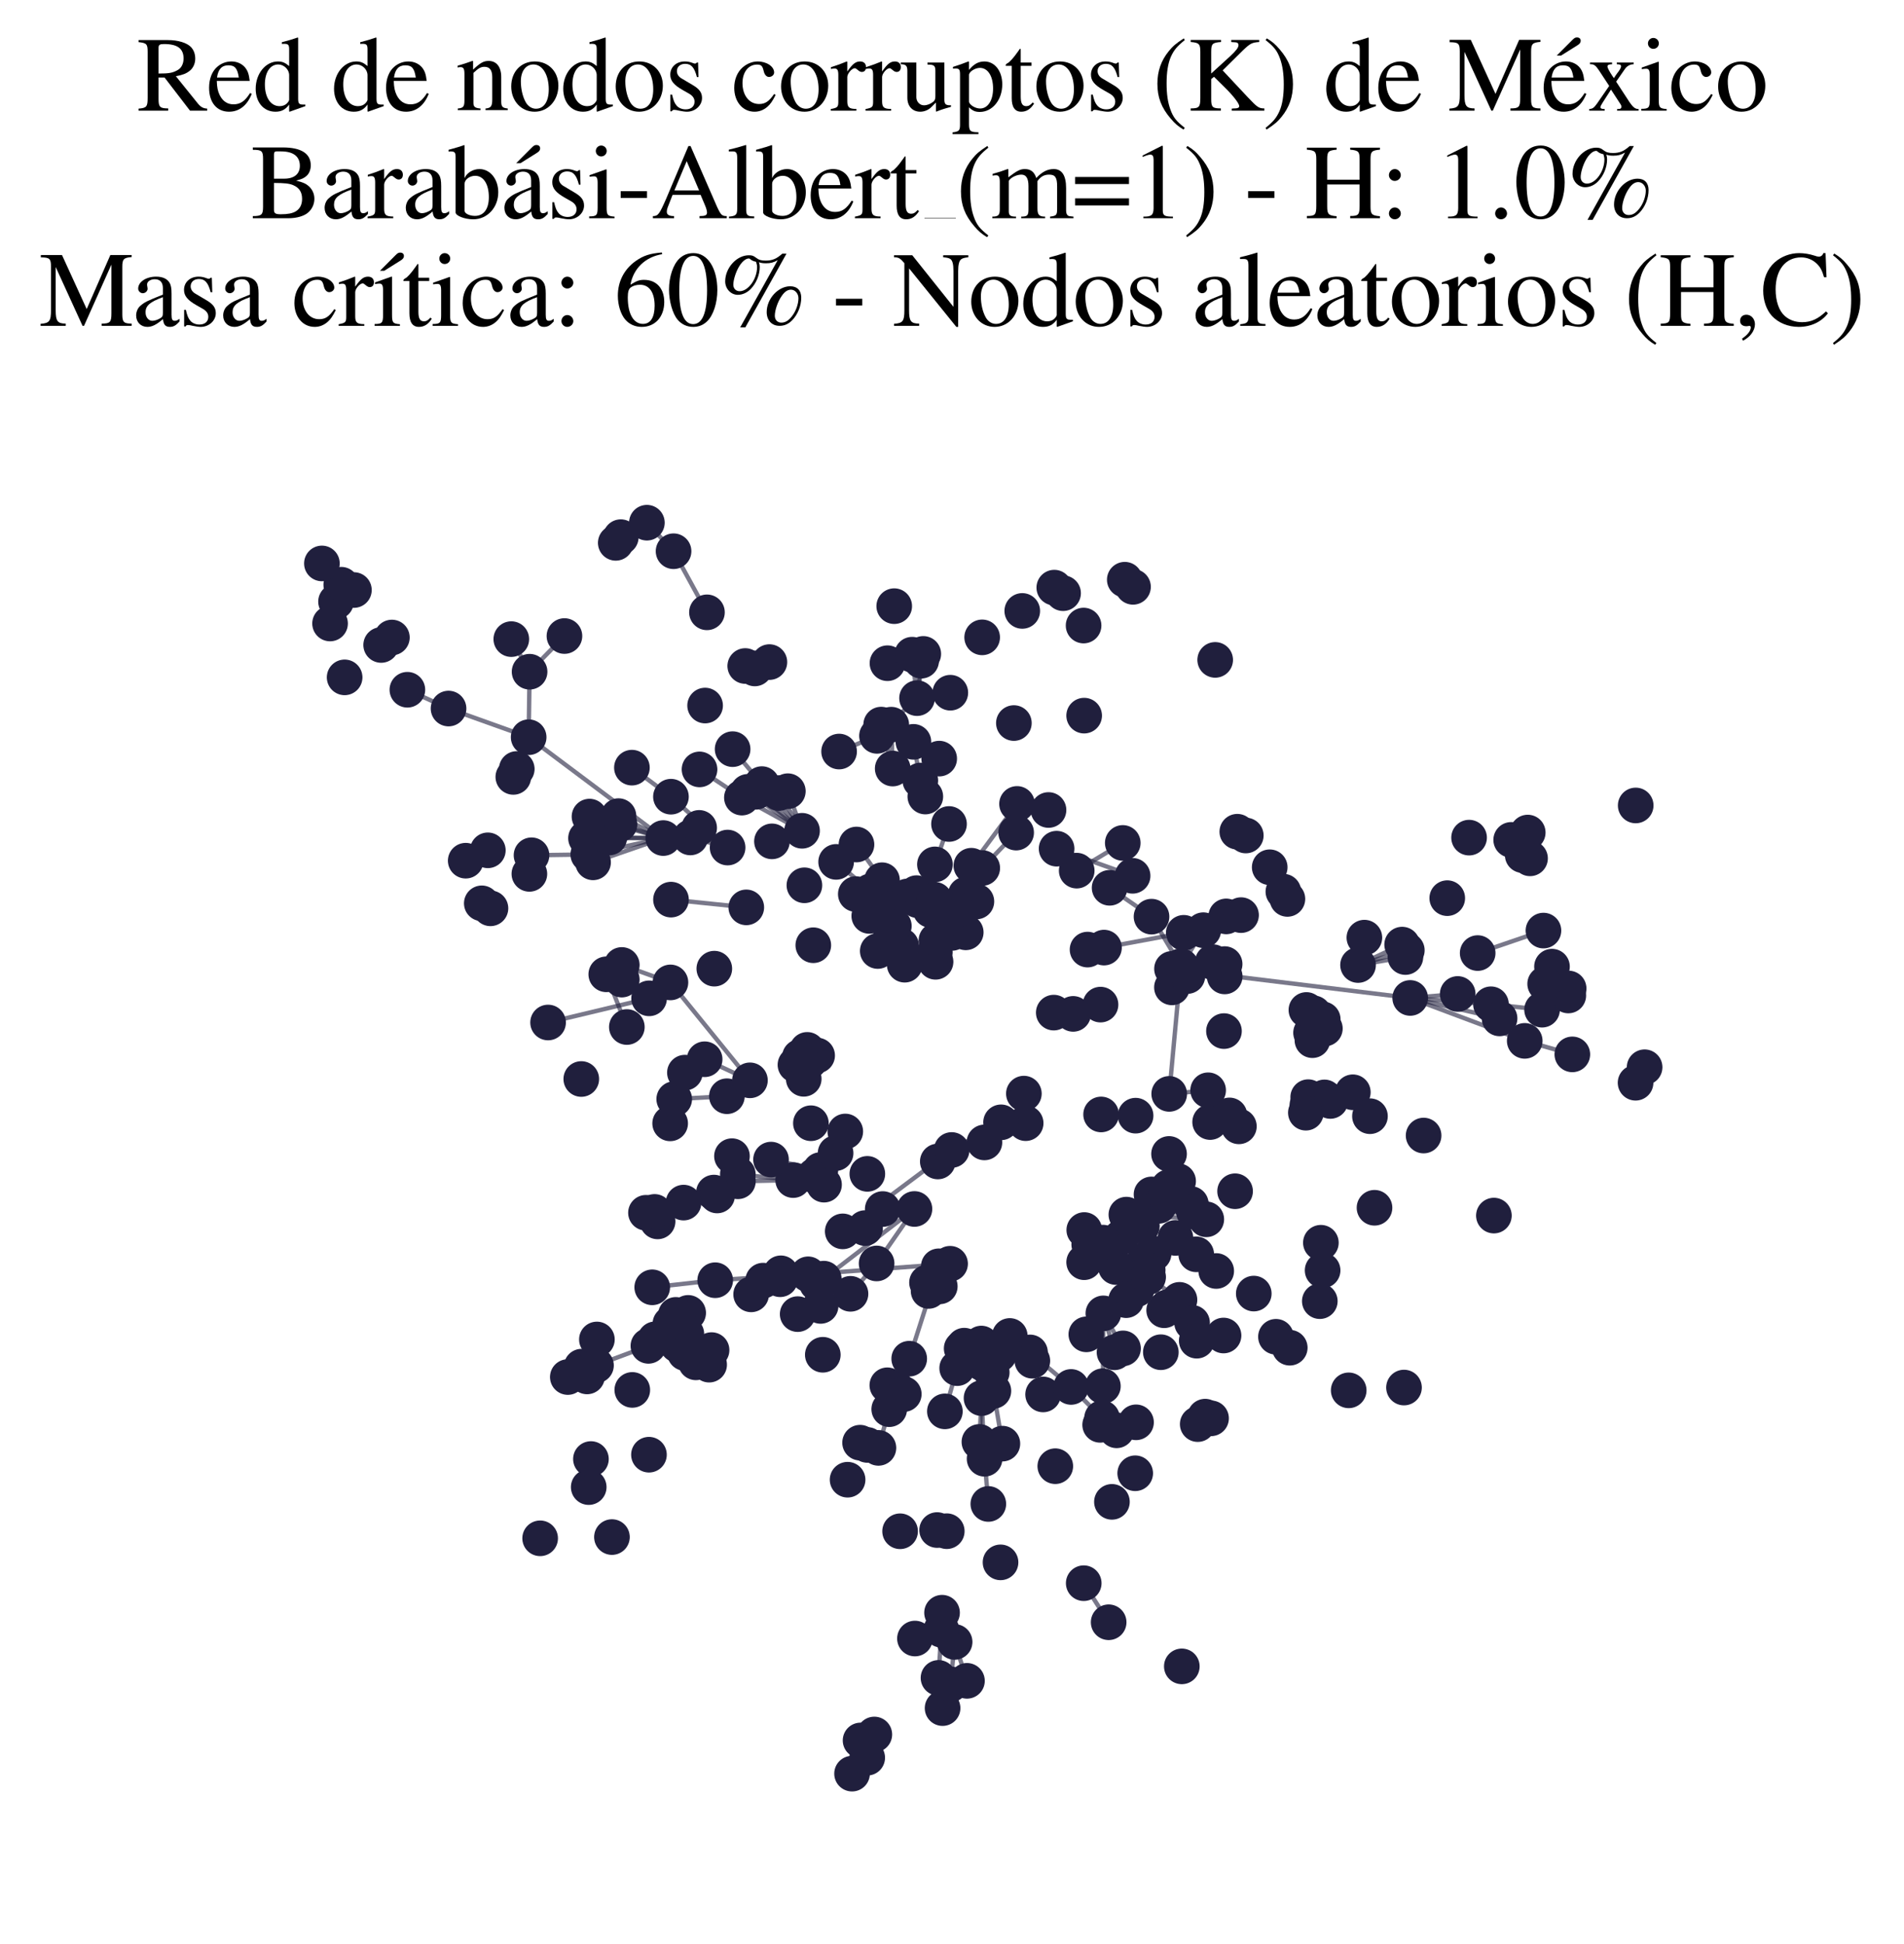<?xml version="1.0" encoding="utf-8" standalone="no"?>
<!DOCTYPE svg PUBLIC "-//W3C//DTD SVG 1.1//EN"
  "http://www.w3.org/Graphics/SVG/1.1/DTD/svg11.dtd">
<svg xmlns:xlink="http://www.w3.org/1999/xlink" width="174.312pt" height="178.036pt" viewBox="0 0 174.312 178.036" xmlns="http://www.w3.org/2000/svg" version="1.1">
 <defs>
  <style type="text/css">*{stroke-linejoin: round; stroke-linecap: butt}</style>
 </defs>
 <g id="figure_1">
  <g id="patch_1">
   <path d="M 0 178.036 
L 174.312 178.036 
L 174.312 0 
L 0 0 
z
" style="fill: #ffffff"/>
  </g>
  <g id="axes_1">
   <g id="LineCollection_1">
    <path d="M 107.297 88.714 
L 108.704 89.374 
" clip-path="url(#pcb883bc869)" style="fill: none; stroke: #201f3d; stroke-opacity: 0.6; stroke-width: 0.4"/>
    <path d="M 107.297 88.714 
L 129.104 91.38 
" clip-path="url(#pcb883bc869)" style="fill: none; stroke: #201f3d; stroke-opacity: 0.6; stroke-width: 0.4"/>
    <path d="M 107.297 88.714 
L 112.121 89.409 
" clip-path="url(#pcb883bc869)" style="fill: none; stroke: #201f3d; stroke-opacity: 0.6; stroke-width: 0.4"/>
    <path d="M 107.297 88.714 
L 111.028 88.098 
" clip-path="url(#pcb883bc869)" style="fill: none; stroke: #201f3d; stroke-opacity: 0.6; stroke-width: 0.4"/>
    <path d="M 73.428 76.073 
L 68.468 72.507 
" clip-path="url(#pcb883bc869)" style="fill: none; stroke: #201f3d; stroke-opacity: 0.6; stroke-width: 0.4"/>
    <path d="M 73.428 76.073 
L 71.305 72.62 
" clip-path="url(#pcb883bc869)" style="fill: none; stroke: #201f3d; stroke-opacity: 0.6; stroke-width: 0.4"/>
    <path d="M 73.428 76.073 
L 69.747 71.798 
" clip-path="url(#pcb883bc869)" style="fill: none; stroke: #201f3d; stroke-opacity: 0.6; stroke-width: 0.4"/>
    <path d="M 73.428 76.073 
L 72.128 72.448 
" clip-path="url(#pcb883bc869)" style="fill: none; stroke: #201f3d; stroke-opacity: 0.6; stroke-width: 0.4"/>
    <path d="M 73.428 76.073 
L 69.215 72.501 
" clip-path="url(#pcb883bc869)" style="fill: none; stroke: #201f3d; stroke-opacity: 0.6; stroke-width: 0.4"/>
    <path d="M 73.428 76.073 
L 67.921 73.035 
" clip-path="url(#pcb883bc869)" style="fill: none; stroke: #201f3d; stroke-opacity: 0.6; stroke-width: 0.4"/>
    <path d="M 103.12 111.22 
L 109.022 110.247 
" clip-path="url(#pcb883bc869)" style="fill: none; stroke: #201f3d; stroke-opacity: 0.6; stroke-width: 0.4"/>
    <path d="M 103.12 111.22 
L 109.297 110.942 
" clip-path="url(#pcb883bc869)" style="fill: none; stroke: #201f3d; stroke-opacity: 0.6; stroke-width: 0.4"/>
    <path d="M 103.12 111.22 
L 105.423 109.371 
" clip-path="url(#pcb883bc869)" style="fill: none; stroke: #201f3d; stroke-opacity: 0.6; stroke-width: 0.4"/>
    <path d="M 103.12 111.22 
L 110.436 111.651 
" clip-path="url(#pcb883bc869)" style="fill: none; stroke: #201f3d; stroke-opacity: 0.6; stroke-width: 0.4"/>
    <path d="M 103.12 111.22 
L 106.089 110.416 
" clip-path="url(#pcb883bc869)" style="fill: none; stroke: #201f3d; stroke-opacity: 0.6; stroke-width: 0.4"/>
    <path d="M 86.981 115.719 
L 73.984 116.685 
" clip-path="url(#pcb883bc869)" style="fill: none; stroke: #201f3d; stroke-opacity: 0.6; stroke-width: 0.4"/>
    <path d="M 86.981 115.719 
L 85.012 118.208 
" clip-path="url(#pcb883bc869)" style="fill: none; stroke: #201f3d; stroke-opacity: 0.6; stroke-width: 0.4"/>
    <path d="M 86.981 115.719 
L 86.038 117.788 
" clip-path="url(#pcb883bc869)" style="fill: none; stroke: #201f3d; stroke-opacity: 0.6; stroke-width: 0.4"/>
    <path d="M 86.981 115.719 
L 84.868 117.442 
" clip-path="url(#pcb883bc869)" style="fill: none; stroke: #201f3d; stroke-opacity: 0.6; stroke-width: 0.4"/>
    <path d="M 107.042 100.165 
L 108.126 88.471 
" clip-path="url(#pcb883bc869)" style="fill: none; stroke: #201f3d; stroke-opacity: 0.6; stroke-width: 0.4"/>
    <path d="M 107.042 100.165 
L 110.606 99.834 
" clip-path="url(#pcb883bc869)" style="fill: none; stroke: #201f3d; stroke-opacity: 0.6; stroke-width: 0.4"/>
    <path d="M 60.723 76.739 
L 48.399 67.505 
" clip-path="url(#pcb883bc869)" style="fill: none; stroke: #201f3d; stroke-opacity: 0.6; stroke-width: 0.4"/>
    <path d="M 60.723 76.739 
L 54.295 78.963 
" clip-path="url(#pcb883bc869)" style="fill: none; stroke: #201f3d; stroke-opacity: 0.6; stroke-width: 0.4"/>
    <path d="M 60.723 76.739 
L 53.856 78.243 
" clip-path="url(#pcb883bc869)" style="fill: none; stroke: #201f3d; stroke-opacity: 0.6; stroke-width: 0.4"/>
    <path d="M 60.723 76.739 
L 55.784 76.687 
" clip-path="url(#pcb883bc869)" style="fill: none; stroke: #201f3d; stroke-opacity: 0.6; stroke-width: 0.4"/>
    <path d="M 60.723 76.739 
L 53.649 76.753 
" clip-path="url(#pcb883bc869)" style="fill: none; stroke: #201f3d; stroke-opacity: 0.6; stroke-width: 0.4"/>
    <path d="M 60.723 76.739 
L 55.902 75.397 
" clip-path="url(#pcb883bc869)" style="fill: none; stroke: #201f3d; stroke-opacity: 0.6; stroke-width: 0.4"/>
    <path d="M 60.723 76.739 
L 56.718 75.474 
" clip-path="url(#pcb883bc869)" style="fill: none; stroke: #201f3d; stroke-opacity: 0.6; stroke-width: 0.4"/>
    <path d="M 60.723 76.739 
L 56.623 74.73 
" clip-path="url(#pcb883bc869)" style="fill: none; stroke: #201f3d; stroke-opacity: 0.6; stroke-width: 0.4"/>
    <path d="M 108.704 89.374 
L 107.291 90.412 
" clip-path="url(#pcb883bc869)" style="fill: none; stroke: #201f3d; stroke-opacity: 0.6; stroke-width: 0.4"/>
    <path d="M 64.722 56.07 
L 61.665 50.475 
" clip-path="url(#pcb883bc869)" style="fill: none; stroke: #201f3d; stroke-opacity: 0.6; stroke-width: 0.4"/>
    <path d="M 129.104 91.38 
L 137.286 93.252 
" clip-path="url(#pcb883bc869)" style="fill: none; stroke: #201f3d; stroke-opacity: 0.6; stroke-width: 0.4"/>
    <path d="M 129.104 91.38 
L 136.498 91.958 
" clip-path="url(#pcb883bc869)" style="fill: none; stroke: #201f3d; stroke-opacity: 0.6; stroke-width: 0.4"/>
    <path d="M 129.104 91.38 
L 139.59 95.31 
" clip-path="url(#pcb883bc869)" style="fill: none; stroke: #201f3d; stroke-opacity: 0.6; stroke-width: 0.4"/>
    <path d="M 129.104 91.38 
L 133.454 91.015 
" clip-path="url(#pcb883bc869)" style="fill: none; stroke: #201f3d; stroke-opacity: 0.6; stroke-width: 0.4"/>
    <path d="M 77.386 103.608 
L 74.238 102.852 
" clip-path="url(#pcb883bc869)" style="fill: none; stroke: #201f3d; stroke-opacity: 0.6; stroke-width: 0.4"/>
    <path d="M 77.386 103.608 
L 76.499 105.59 
" clip-path="url(#pcb883bc869)" style="fill: none; stroke: #201f3d; stroke-opacity: 0.6; stroke-width: 0.4"/>
    <path d="M 77.386 103.608 
L 74.582 107.65 
" clip-path="url(#pcb883bc869)" style="fill: none; stroke: #201f3d; stroke-opacity: 0.6; stroke-width: 0.4"/>
    <path d="M 80.749 80.6 
L 78.411 77.33 
" clip-path="url(#pcb883bc869)" style="fill: none; stroke: #201f3d; stroke-opacity: 0.6; stroke-width: 0.4"/>
    <path d="M 66.613 77.609 
L 61.425 72.952 
" clip-path="url(#pcb883bc869)" style="fill: none; stroke: #201f3d; stroke-opacity: 0.6; stroke-width: 0.4"/>
    <path d="M 66.613 77.609 
L 64.008 75.808 
" clip-path="url(#pcb883bc869)" style="fill: none; stroke: #201f3d; stroke-opacity: 0.6; stroke-width: 0.4"/>
    <path d="M 66.613 77.609 
L 63.2 76.683 
" clip-path="url(#pcb883bc869)" style="fill: none; stroke: #201f3d; stroke-opacity: 0.6; stroke-width: 0.4"/>
    <path d="M 48.399 67.505 
L 41.065 64.88 
" clip-path="url(#pcb883bc869)" style="fill: none; stroke: #201f3d; stroke-opacity: 0.6; stroke-width: 0.4"/>
    <path d="M 48.399 67.505 
L 48.484 61.508 
" clip-path="url(#pcb883bc869)" style="fill: none; stroke: #201f3d; stroke-opacity: 0.6; stroke-width: 0.4"/>
    <path d="M 104.711 116.583 
L 106.872 119.704 
" clip-path="url(#pcb883bc869)" style="fill: none; stroke: #201f3d; stroke-opacity: 0.6; stroke-width: 0.4"/>
    <path d="M 104.711 116.583 
L 107.981 119.024 
" clip-path="url(#pcb883bc869)" style="fill: none; stroke: #201f3d; stroke-opacity: 0.6; stroke-width: 0.4"/>
    <path d="M 83.718 110.703 
L 80.254 115.691 
" clip-path="url(#pcb883bc869)" style="fill: none; stroke: #201f3d; stroke-opacity: 0.6; stroke-width: 0.4"/>
    <path d="M 83.718 110.703 
L 75.416 117.083 
" clip-path="url(#pcb883bc869)" style="fill: none; stroke: #201f3d; stroke-opacity: 0.6; stroke-width: 0.4"/>
    <path d="M 66.549 100.379 
L 61.726 100.641 
" clip-path="url(#pcb883bc869)" style="fill: none; stroke: #201f3d; stroke-opacity: 0.6; stroke-width: 0.4"/>
    <path d="M 80.254 115.691 
L 77.863 118.472 
" clip-path="url(#pcb883bc869)" style="fill: none; stroke: #201f3d; stroke-opacity: 0.6; stroke-width: 0.4"/>
    <path d="M 81.728 70.375 
L 80.673 66.35 
" clip-path="url(#pcb883bc869)" style="fill: none; stroke: #201f3d; stroke-opacity: 0.6; stroke-width: 0.4"/>
    <path d="M 81.728 70.375 
L 81.596 66.356 
" clip-path="url(#pcb883bc869)" style="fill: none; stroke: #201f3d; stroke-opacity: 0.6; stroke-width: 0.4"/>
    <path d="M 135.282 87.27 
L 141.303 85.211 
" clip-path="url(#pcb883bc869)" style="fill: none; stroke: #201f3d; stroke-opacity: 0.6; stroke-width: 0.4"/>
    <path d="M 41.065 64.88 
L 37.296 63.159 
" clip-path="url(#pcb883bc869)" style="fill: none; stroke: #201f3d; stroke-opacity: 0.6; stroke-width: 0.4"/>
    <path d="M 75.416 117.083 
L 73.028 120.331 
" clip-path="url(#pcb883bc869)" style="fill: none; stroke: #201f3d; stroke-opacity: 0.6; stroke-width: 0.4"/>
    <path d="M 108.126 88.471 
L 110.165 85.175 
" clip-path="url(#pcb883bc869)" style="fill: none; stroke: #201f3d; stroke-opacity: 0.6; stroke-width: 0.4"/>
    <path d="M 108.126 88.471 
L 105.422 83.936 
" clip-path="url(#pcb883bc869)" style="fill: none; stroke: #201f3d; stroke-opacity: 0.6; stroke-width: 0.4"/>
    <path d="M 74.795 117.529 
L 69.864 117.265 
" clip-path="url(#pcb883bc869)" style="fill: none; stroke: #201f3d; stroke-opacity: 0.6; stroke-width: 0.4"/>
    <path d="M 77.153 112.754 
L 87.125 105.301 
" clip-path="url(#pcb883bc869)" style="fill: none; stroke: #201f3d; stroke-opacity: 0.6; stroke-width: 0.4"/>
    <path d="M 77.153 112.754 
L 79.195 112.453 
" clip-path="url(#pcb883bc869)" style="fill: none; stroke: #201f3d; stroke-opacity: 0.6; stroke-width: 0.4"/>
    <path d="M 83.956 63.927 
L 84.527 59.877 
" clip-path="url(#pcb883bc869)" style="fill: none; stroke: #201f3d; stroke-opacity: 0.6; stroke-width: 0.4"/>
    <path d="M 83.956 63.927 
L 84.334 60.499 
" clip-path="url(#pcb883bc869)" style="fill: none; stroke: #201f3d; stroke-opacity: 0.6; stroke-width: 0.4"/>
    <path d="M 83.956 63.927 
L 80.288 67.382 
" clip-path="url(#pcb883bc869)" style="fill: none; stroke: #201f3d; stroke-opacity: 0.6; stroke-width: 0.4"/>
    <path d="M 83.956 63.927 
L 83.506 59.948 
" clip-path="url(#pcb883bc869)" style="fill: none; stroke: #201f3d; stroke-opacity: 0.6; stroke-width: 0.4"/>
    <path d="M 68.658 98.923 
L 64.511 96.994 
" clip-path="url(#pcb883bc869)" style="fill: none; stroke: #201f3d; stroke-opacity: 0.6; stroke-width: 0.4"/>
    <path d="M 68.658 98.923 
L 61.38 89.958 
" clip-path="url(#pcb883bc869)" style="fill: none; stroke: #201f3d; stroke-opacity: 0.6; stroke-width: 0.4"/>
    <path d="M 101.013 120.262 
L 102.035 123.826 
" clip-path="url(#pcb883bc869)" style="fill: none; stroke: #201f3d; stroke-opacity: 0.6; stroke-width: 0.4"/>
    <path d="M 101.013 120.262 
L 100.97 126.93 
" clip-path="url(#pcb883bc869)" style="fill: none; stroke: #201f3d; stroke-opacity: 0.6; stroke-width: 0.4"/>
    <path d="M 101.013 120.262 
L 102.814 123.468 
" clip-path="url(#pcb883bc869)" style="fill: none; stroke: #201f3d; stroke-opacity: 0.6; stroke-width: 0.4"/>
    <path d="M 99.216 144.969 
L 101.498 148.546 
" clip-path="url(#pcb883bc869)" style="fill: none; stroke: #201f3d; stroke-opacity: 0.6; stroke-width: 0.4"/>
    <path d="M 59.362 123.237 
L 54.563 125.028 
" clip-path="url(#pcb883bc869)" style="fill: none; stroke: #201f3d; stroke-opacity: 0.6; stroke-width: 0.4"/>
    <path d="M 124.33 88.366 
L 128.796 87.015 
" clip-path="url(#pcb883bc869)" style="fill: none; stroke: #201f3d; stroke-opacity: 0.6; stroke-width: 0.4"/>
    <path d="M 124.33 88.366 
L 128.665 87.634 
" clip-path="url(#pcb883bc869)" style="fill: none; stroke: #201f3d; stroke-opacity: 0.6; stroke-width: 0.4"/>
    <path d="M 124.33 88.366 
L 128.367 86.495 
" clip-path="url(#pcb883bc869)" style="fill: none; stroke: #201f3d; stroke-opacity: 0.6; stroke-width: 0.4"/>
    <path d="M 88.929 79.272 
L 93.11 73.614 
" clip-path="url(#pcb883bc869)" style="fill: none; stroke: #201f3d; stroke-opacity: 0.6; stroke-width: 0.4"/>
    <path d="M 89.859 128.023 
L 90.139 133.575 
" clip-path="url(#pcb883bc869)" style="fill: none; stroke: #201f3d; stroke-opacity: 0.6; stroke-width: 0.4"/>
    <path d="M 89.859 128.023 
L 89.666 132.032 
" clip-path="url(#pcb883bc869)" style="fill: none; stroke: #201f3d; stroke-opacity: 0.6; stroke-width: 0.4"/>
    <path d="M 84.714 72.937 
L 85.984 69.465 
" clip-path="url(#pcb883bc869)" style="fill: none; stroke: #201f3d; stroke-opacity: 0.6; stroke-width: 0.4"/>
    <path d="M 106.58 119.977 
L 109.562 122.765 
" clip-path="url(#pcb883bc869)" style="fill: none; stroke: #201f3d; stroke-opacity: 0.6; stroke-width: 0.4"/>
    <path d="M 85.593 79.15 
L 86.883 75.451 
" clip-path="url(#pcb883bc869)" style="fill: none; stroke: #201f3d; stroke-opacity: 0.6; stroke-width: 0.4"/>
    <path d="M 89.925 79.483 
L 93.029 76.24 
" clip-path="url(#pcb883bc869)" style="fill: none; stroke: #201f3d; stroke-opacity: 0.6; stroke-width: 0.4"/>
    <path d="M 100.97 126.93 
L 100.72 130.47 
" clip-path="url(#pcb883bc869)" style="fill: none; stroke: #201f3d; stroke-opacity: 0.6; stroke-width: 0.4"/>
    <path d="M 86.181 149.231 
L 85.921 153.641 
" clip-path="url(#pcb883bc869)" style="fill: none; stroke: #201f3d; stroke-opacity: 0.6; stroke-width: 0.4"/>
    <path d="M 53.856 78.243 
L 48.661 78.315 
" clip-path="url(#pcb883bc869)" style="fill: none; stroke: #201f3d; stroke-opacity: 0.6; stroke-width: 0.4"/>
    <path d="M 79.686 81.623 
L 76.548 78.921 
" clip-path="url(#pcb883bc869)" style="fill: none; stroke: #201f3d; stroke-opacity: 0.6; stroke-width: 0.4"/>
    <path d="M 85.856 106.354 
L 90.124 104.609 
" clip-path="url(#pcb883bc869)" style="fill: none; stroke: #201f3d; stroke-opacity: 0.6; stroke-width: 0.4"/>
    <path d="M 105.422 83.936 
L 101.586 81.294 
" clip-path="url(#pcb883bc869)" style="fill: none; stroke: #201f3d; stroke-opacity: 0.6; stroke-width: 0.4"/>
    <path d="M 85.947 115.952 
L 83.239 124.414 
" clip-path="url(#pcb883bc869)" style="fill: none; stroke: #201f3d; stroke-opacity: 0.6; stroke-width: 0.4"/>
    <path d="M 72.615 108.058 
L 67.548 107.526 
" clip-path="url(#pcb883bc869)" style="fill: none; stroke: #201f3d; stroke-opacity: 0.6; stroke-width: 0.4"/>
    <path d="M 72.615 108.058 
L 67.555 108.168 
" clip-path="url(#pcb883bc869)" style="fill: none; stroke: #201f3d; stroke-opacity: 0.6; stroke-width: 0.4"/>
    <path d="M 87.125 105.301 
L 91.648 102.769 
" clip-path="url(#pcb883bc869)" style="fill: none; stroke: #201f3d; stroke-opacity: 0.6; stroke-width: 0.4"/>
    <path d="M 73.984 116.685 
L 65.477 117.227 
" clip-path="url(#pcb883bc869)" style="fill: none; stroke: #201f3d; stroke-opacity: 0.6; stroke-width: 0.4"/>
    <path d="M 73.984 116.685 
L 68.769 118.522 
" clip-path="url(#pcb883bc869)" style="fill: none; stroke: #201f3d; stroke-opacity: 0.6; stroke-width: 0.4"/>
    <path d="M 103.691 80.196 
L 96.733 77.712 
" clip-path="url(#pcb883bc869)" style="fill: none; stroke: #201f3d; stroke-opacity: 0.6; stroke-width: 0.4"/>
    <path d="M 90.139 133.575 
L 90.482 137.714 
" clip-path="url(#pcb883bc869)" style="fill: none; stroke: #201f3d; stroke-opacity: 0.6; stroke-width: 0.4"/>
    <path d="M 101.071 86.769 
L 108.374 85.415 
" clip-path="url(#pcb883bc869)" style="fill: none; stroke: #201f3d; stroke-opacity: 0.6; stroke-width: 0.4"/>
    <path d="M 48.484 61.508 
L 51.675 58.241 
" clip-path="url(#pcb883bc869)" style="fill: none; stroke: #201f3d; stroke-opacity: 0.6; stroke-width: 0.4"/>
    <path d="M 48.484 61.508 
L 46.81 58.523 
" clip-path="url(#pcb883bc869)" style="fill: none; stroke: #201f3d; stroke-opacity: 0.6; stroke-width: 0.4"/>
    <path d="M 100.806 102.048 
L 103.964 102.159 
" clip-path="url(#pcb883bc869)" style="fill: none; stroke: #201f3d; stroke-opacity: 0.6; stroke-width: 0.4"/>
    <path d="M 136.498 91.958 
L 141.177 92.455 
" clip-path="url(#pcb883bc869)" style="fill: none; stroke: #201f3d; stroke-opacity: 0.6; stroke-width: 0.4"/>
    <path d="M 61.425 72.952 
L 57.852 70.292 
" clip-path="url(#pcb883bc869)" style="fill: none; stroke: #201f3d; stroke-opacity: 0.6; stroke-width: 0.4"/>
    <path d="M 59.426 91.416 
L 50.177 93.628 
" clip-path="url(#pcb883bc869)" style="fill: none; stroke: #201f3d; stroke-opacity: 0.6; stroke-width: 0.4"/>
    <path d="M 139.59 95.31 
L 143.948 96.547 
" clip-path="url(#pcb883bc869)" style="fill: none; stroke: #201f3d; stroke-opacity: 0.6; stroke-width: 0.4"/>
    <path d="M 83.239 124.414 
L 82.742 127.654 
" clip-path="url(#pcb883bc869)" style="fill: none; stroke: #201f3d; stroke-opacity: 0.6; stroke-width: 0.4"/>
    <path d="M 83.239 124.414 
L 81.41 129.035 
" clip-path="url(#pcb883bc869)" style="fill: none; stroke: #201f3d; stroke-opacity: 0.6; stroke-width: 0.4"/>
    <path d="M 83.239 124.414 
L 82.025 127.116 
" clip-path="url(#pcb883bc869)" style="fill: none; stroke: #201f3d; stroke-opacity: 0.6; stroke-width: 0.4"/>
    <path d="M 84.255 71.471 
L 83.624 67.929 
" clip-path="url(#pcb883bc869)" style="fill: none; stroke: #201f3d; stroke-opacity: 0.6; stroke-width: 0.4"/>
    <path d="M 31.243 53.542 
L 29.471 51.593 
" clip-path="url(#pcb883bc869)" style="fill: none; stroke: #201f3d; stroke-opacity: 0.6; stroke-width: 0.4"/>
    <path d="M 78.786 159.369 
L 78.006 162.409 
" clip-path="url(#pcb883bc869)" style="fill: none; stroke: #201f3d; stroke-opacity: 0.6; stroke-width: 0.4"/>
    <path d="M 90.946 127.364 
L 91.769 132.191 
" clip-path="url(#pcb883bc869)" style="fill: none; stroke: #201f3d; stroke-opacity: 0.6; stroke-width: 0.4"/>
    <path d="M 69.747 71.798 
L 67.072 68.598 
" clip-path="url(#pcb883bc869)" style="fill: none; stroke: #201f3d; stroke-opacity: 0.6; stroke-width: 0.4"/>
    <path d="M 57.388 94.042 
L 55.505 89.215 
" clip-path="url(#pcb883bc869)" style="fill: none; stroke: #201f3d; stroke-opacity: 0.6; stroke-width: 0.4"/>
    <path d="M 75.103 107.142 
L 70.587 106.182 
" clip-path="url(#pcb883bc869)" style="fill: none; stroke: #201f3d; stroke-opacity: 0.6; stroke-width: 0.4"/>
    <path d="M 87.396 150.349 
L 88.526 153.911 
" clip-path="url(#pcb883bc869)" style="fill: none; stroke: #201f3d; stroke-opacity: 0.6; stroke-width: 0.4"/>
    <path d="M 87.396 150.349 
L 87.029 154.23 
" clip-path="url(#pcb883bc869)" style="fill: none; stroke: #201f3d; stroke-opacity: 0.6; stroke-width: 0.4"/>
    <path d="M 94.3 123.838 
L 98.058 126.999 
" clip-path="url(#pcb883bc869)" style="fill: none; stroke: #201f3d; stroke-opacity: 0.6; stroke-width: 0.4"/>
    <path d="M 98.058 126.999 
L 100.894 129.85 
" clip-path="url(#pcb883bc869)" style="fill: none; stroke: #201f3d; stroke-opacity: 0.6; stroke-width: 0.4"/>
    <path d="M 61.38 89.958 
L 56.925 88.359 
" clip-path="url(#pcb883bc869)" style="fill: none; stroke: #201f3d; stroke-opacity: 0.6; stroke-width: 0.4"/>
    <path d="M 80.045 158.823 
L 79.394 160.949 
" clip-path="url(#pcb883bc869)" style="fill: none; stroke: #201f3d; stroke-opacity: 0.6; stroke-width: 0.4"/>
    <path d="M 61.665 50.475 
L 59.223 47.863 
" clip-path="url(#pcb883bc869)" style="fill: none; stroke: #201f3d; stroke-opacity: 0.6; stroke-width: 0.4"/>
    <path d="M 65.477 117.227 
L 59.712 117.876 
" clip-path="url(#pcb883bc869)" style="fill: none; stroke: #201f3d; stroke-opacity: 0.6; stroke-width: 0.4"/>
    <path d="M 80.288 67.382 
L 76.82 68.817 
" clip-path="url(#pcb883bc869)" style="fill: none; stroke: #201f3d; stroke-opacity: 0.6; stroke-width: 0.4"/>
    <path d="M 85.921 153.641 
L 86.294 156.408 
" clip-path="url(#pcb883bc869)" style="fill: none; stroke: #201f3d; stroke-opacity: 0.6; stroke-width: 0.4"/>
    <path d="M 108.374 85.415 
L 113.618 83.795 
" clip-path="url(#pcb883bc869)" style="fill: none; stroke: #201f3d; stroke-opacity: 0.6; stroke-width: 0.4"/>
    <path d="M 81.41 129.035 
L 80.42 132.579 
" clip-path="url(#pcb883bc869)" style="fill: none; stroke: #201f3d; stroke-opacity: 0.6; stroke-width: 0.4"/>
    <path d="M 90.124 104.609 
L 93.9 102.846 
" clip-path="url(#pcb883bc869)" style="fill: none; stroke: #201f3d; stroke-opacity: 0.6; stroke-width: 0.4"/>
    <path d="M 87.63 125.278 
L 86.504 129.235 
" clip-path="url(#pcb883bc869)" style="fill: none; stroke: #201f3d; stroke-opacity: 0.6; stroke-width: 0.4"/>
    <path d="M 68.323 83.086 
L 61.43 82.377 
" clip-path="url(#pcb883bc869)" style="fill: none; stroke: #201f3d; stroke-opacity: 0.6; stroke-width: 0.4"/>
    <path d="M 98.573 79.723 
L 102.79 77.186 
" clip-path="url(#pcb883bc869)" style="fill: none; stroke: #201f3d; stroke-opacity: 0.6; stroke-width: 0.4"/>
    <path d="M 67.921 73.035 
L 64.042 70.453 
" clip-path="url(#pcb883bc869)" style="fill: none; stroke: #201f3d; stroke-opacity: 0.6; stroke-width: 0.4"/>
   </g>
   <g id="PathCollection_1">
    <defs>
     <path id="m82a9f60722" d="M 0 1.581 
C 0.419 1.581 0.822 1.415 1.118 1.118 
C 1.415 0.822 1.581 0.419 1.581 0 
C 1.581 -0.419 1.415 -0.822 1.118 -1.118 
C 0.822 -1.415 0.419 -1.581 0 -1.581 
C -0.419 -1.581 -0.822 -1.415 -1.118 -1.118 
C -1.415 -0.822 -1.581 -0.419 -1.581 0 
C -1.581 0.419 -1.415 0.822 -1.118 1.118 
C -0.822 1.415 -0.419 1.581 0 1.581 
z
" style="stroke: #201f3d; stroke-width: 0.1"/>
    </defs>
    <g clip-path="url(#pcb883bc869)">
     <use xlink:href="#m82a9f60722" x="100.894" y="129.85" style="fill: #201f3d; stroke: #201f3d; stroke-width: 0.1"/>
     <use xlink:href="#m82a9f60722" x="85.196" y="83.323" style="fill: #201f3d; stroke: #201f3d; stroke-width: 0.1"/>
     <use xlink:href="#m82a9f60722" x="84.868" y="117.442" style="fill: #201f3d; stroke: #201f3d; stroke-width: 0.1"/>
     <use xlink:href="#m82a9f60722" x="86.472" y="83.302" style="fill: #201f3d; stroke: #201f3d; stroke-width: 0.1"/>
     <use xlink:href="#m82a9f60722" x="72.615" y="108.058" style="fill: #201f3d; stroke: #201f3d; stroke-width: 0.1"/>
     <use xlink:href="#m82a9f60722" x="107.612" y="113.353" style="fill: #201f3d; stroke: #201f3d; stroke-width: 0.1"/>
     <use xlink:href="#m82a9f60722" x="139.337" y="77.639" style="fill: #201f3d; stroke: #201f3d; stroke-width: 0.1"/>
     <use xlink:href="#m82a9f60722" x="113.073" y="109.079" style="fill: #201f3d; stroke: #201f3d; stroke-width: 0.1"/>
     <use xlink:href="#m82a9f60722" x="77.598" y="135.494" style="fill: #201f3d; stroke: #201f3d; stroke-width: 0.1"/>
     <use xlink:href="#m82a9f60722" x="88.415" y="81.918" style="fill: #201f3d; stroke: #201f3d; stroke-width: 0.1"/>
     <use xlink:href="#m82a9f60722" x="85.921" y="153.641" style="fill: #201f3d; stroke: #201f3d; stroke-width: 0.1"/>
     <use xlink:href="#m82a9f60722" x="107.981" y="119.024" style="fill: #201f3d; stroke: #201f3d; stroke-width: 0.1"/>
     <use xlink:href="#m82a9f60722" x="86.677" y="140.208" style="fill: #201f3d; stroke: #201f3d; stroke-width: 0.1"/>
     <use xlink:href="#m82a9f60722" x="81.248" y="60.729" style="fill: #201f3d; stroke: #201f3d; stroke-width: 0.1"/>
     <use xlink:href="#m82a9f60722" x="76.82" y="68.817" style="fill: #201f3d; stroke: #201f3d; stroke-width: 0.1"/>
     <use xlink:href="#m82a9f60722" x="80.359" y="87.082" style="fill: #201f3d; stroke: #201f3d; stroke-width: 0.1"/>
     <use xlink:href="#m82a9f60722" x="107.027" y="105.664" style="fill: #201f3d; stroke: #201f3d; stroke-width: 0.1"/>
     <use xlink:href="#m82a9f60722" x="78.349" y="81.869" style="fill: #201f3d; stroke: #201f3d; stroke-width: 0.1"/>
     <use xlink:href="#m82a9f60722" x="102.974" y="53.083" style="fill: #201f3d; stroke: #201f3d; stroke-width: 0.1"/>
     <use xlink:href="#m82a9f60722" x="61.322" y="122.26" style="fill: #201f3d; stroke: #201f3d; stroke-width: 0.1"/>
     <use xlink:href="#m82a9f60722" x="85.947" y="115.952" style="fill: #201f3d; stroke: #201f3d; stroke-width: 0.1"/>
     <use xlink:href="#m82a9f60722" x="86.038" y="117.788" style="fill: #201f3d; stroke: #201f3d; stroke-width: 0.1"/>
     <use xlink:href="#m82a9f60722" x="104.054" y="118.058" style="fill: #201f3d; stroke: #201f3d; stroke-width: 0.1"/>
     <use xlink:href="#m82a9f60722" x="89.917" y="58.361" style="fill: #201f3d; stroke: #201f3d; stroke-width: 0.1"/>
     <use xlink:href="#m82a9f60722" x="86.294" y="156.408" style="fill: #201f3d; stroke: #201f3d; stroke-width: 0.1"/>
     <use xlink:href="#m82a9f60722" x="79.405" y="107.488" style="fill: #201f3d; stroke: #201f3d; stroke-width: 0.1"/>
     <use xlink:href="#m82a9f60722" x="75.103" y="107.142" style="fill: #201f3d; stroke: #201f3d; stroke-width: 0.1"/>
     <use xlink:href="#m82a9f60722" x="128.537" y="127.055" style="fill: #201f3d; stroke: #201f3d; stroke-width: 0.1"/>
     <use xlink:href="#m82a9f60722" x="83.764" y="150.037" style="fill: #201f3d; stroke: #201f3d; stroke-width: 0.1"/>
     <use xlink:href="#m82a9f60722" x="56.718" y="75.474" style="fill: #201f3d; stroke: #201f3d; stroke-width: 0.1"/>
     <use xlink:href="#m82a9f60722" x="61.665" y="50.475" style="fill: #201f3d; stroke: #201f3d; stroke-width: 0.1"/>
     <use xlink:href="#m82a9f60722" x="61.38" y="89.958" style="fill: #201f3d; stroke: #201f3d; stroke-width: 0.1"/>
     <use xlink:href="#m82a9f60722" x="53.856" y="78.243" style="fill: #201f3d; stroke: #201f3d; stroke-width: 0.1"/>
     <use xlink:href="#m82a9f60722" x="53.251" y="125.139" style="fill: #201f3d; stroke: #201f3d; stroke-width: 0.1"/>
     <use xlink:href="#m82a9f60722" x="101.586" y="81.294" style="fill: #201f3d; stroke: #201f3d; stroke-width: 0.1"/>
     <use xlink:href="#m82a9f60722" x="139.865" y="76.235" style="fill: #201f3d; stroke: #201f3d; stroke-width: 0.1"/>
     <use xlink:href="#m82a9f60722" x="79.405" y="132.309" style="fill: #201f3d; stroke: #201f3d; stroke-width: 0.1"/>
     <use xlink:href="#m82a9f60722" x="97.326" y="54.317" style="fill: #201f3d; stroke: #201f3d; stroke-width: 0.1"/>
     <use xlink:href="#m82a9f60722" x="86.245" y="147.672" style="fill: #201f3d; stroke: #201f3d; stroke-width: 0.1"/>
     <use xlink:href="#m82a9f60722" x="88.041" y="123.478" style="fill: #201f3d; stroke: #201f3d; stroke-width: 0.1"/>
     <use xlink:href="#m82a9f60722" x="121.794" y="100.812" style="fill: #201f3d; stroke: #201f3d; stroke-width: 0.1"/>
     <use xlink:href="#m82a9f60722" x="80.42" y="132.579" style="fill: #201f3d; stroke: #201f3d; stroke-width: 0.1"/>
     <use xlink:href="#m82a9f60722" x="110.332" y="129.719" style="fill: #201f3d; stroke: #201f3d; stroke-width: 0.1"/>
     <use xlink:href="#m82a9f60722" x="121.086" y="116.326" style="fill: #201f3d; stroke: #201f3d; stroke-width: 0.1"/>
     <use xlink:href="#m82a9f60722" x="66.549" y="100.379" style="fill: #201f3d; stroke: #201f3d; stroke-width: 0.1"/>
     <use xlink:href="#m82a9f60722" x="92.821" y="66.209" style="fill: #201f3d; stroke: #201f3d; stroke-width: 0.1"/>
     <use xlink:href="#m82a9f60722" x="72.824" y="97.502" style="fill: #201f3d; stroke: #201f3d; stroke-width: 0.1"/>
     <use xlink:href="#m82a9f60722" x="150.565" y="97.725" style="fill: #201f3d; stroke: #201f3d; stroke-width: 0.1"/>
     <use xlink:href="#m82a9f60722" x="37.296" y="63.159" style="fill: #201f3d; stroke: #201f3d; stroke-width: 0.1"/>
     <use xlink:href="#m82a9f60722" x="56.924" y="89.699" style="fill: #201f3d; stroke: #201f3d; stroke-width: 0.1"/>
     <use xlink:href="#m82a9f60722" x="56.024" y="140.746" style="fill: #201f3d; stroke: #201f3d; stroke-width: 0.1"/>
     <use xlink:href="#m82a9f60722" x="73.028" y="120.331" style="fill: #201f3d; stroke: #201f3d; stroke-width: 0.1"/>
     <use xlink:href="#m82a9f60722" x="74.458" y="86.553" style="fill: #201f3d; stroke: #201f3d; stroke-width: 0.1"/>
     <use xlink:href="#m82a9f60722" x="80.254" y="115.691" style="fill: #201f3d; stroke: #201f3d; stroke-width: 0.1"/>
     <use xlink:href="#m82a9f60722" x="61.353" y="102.865" style="fill: #201f3d; stroke: #201f3d; stroke-width: 0.1"/>
     <use xlink:href="#m82a9f60722" x="105.423" y="109.371" style="fill: #201f3d; stroke: #201f3d; stroke-width: 0.1"/>
     <use xlink:href="#m82a9f60722" x="102.79" y="77.186" style="fill: #201f3d; stroke: #201f3d; stroke-width: 0.1"/>
     <use xlink:href="#m82a9f60722" x="76.548" y="78.921" style="fill: #201f3d; stroke: #201f3d; stroke-width: 0.1"/>
     <use xlink:href="#m82a9f60722" x="63.711" y="124.747" style="fill: #201f3d; stroke: #201f3d; stroke-width: 0.1"/>
     <use xlink:href="#m82a9f60722" x="59.362" y="123.237" style="fill: #201f3d; stroke: #201f3d; stroke-width: 0.1"/>
     <use xlink:href="#m82a9f60722" x="110.436" y="111.651" style="fill: #201f3d; stroke: #201f3d; stroke-width: 0.1"/>
     <use xlink:href="#m82a9f60722" x="78.411" y="77.33" style="fill: #201f3d; stroke: #201f3d; stroke-width: 0.1"/>
     <use xlink:href="#m82a9f60722" x="75.329" y="124.053" style="fill: #201f3d; stroke: #201f3d; stroke-width: 0.1"/>
     <use xlink:href="#m82a9f60722" x="112.121" y="89.409" style="fill: #201f3d; stroke: #201f3d; stroke-width: 0.1"/>
     <use xlink:href="#m82a9f60722" x="46.81" y="58.523" style="fill: #201f3d; stroke: #201f3d; stroke-width: 0.1"/>
     <use xlink:href="#m82a9f60722" x="62.031" y="123.146" style="fill: #201f3d; stroke: #201f3d; stroke-width: 0.1"/>
     <use xlink:href="#m82a9f60722" x="81.236" y="126.847" style="fill: #201f3d; stroke: #201f3d; stroke-width: 0.1"/>
     <use xlink:href="#m82a9f60722" x="86.504" y="129.235" style="fill: #201f3d; stroke: #201f3d; stroke-width: 0.1"/>
     <use xlink:href="#m82a9f60722" x="54.646" y="122.653" style="fill: #201f3d; stroke: #201f3d; stroke-width: 0.1"/>
     <use xlink:href="#m82a9f60722" x="121.293" y="94.179" style="fill: #201f3d; stroke: #201f3d; stroke-width: 0.1"/>
     <use xlink:href="#m82a9f60722" x="73.902" y="96.134" style="fill: #201f3d; stroke: #201f3d; stroke-width: 0.1"/>
     <use xlink:href="#m82a9f60722" x="85.651" y="88.07" style="fill: #201f3d; stroke: #201f3d; stroke-width: 0.1"/>
     <use xlink:href="#m82a9f60722" x="87.002" y="63.43" style="fill: #201f3d; stroke: #201f3d; stroke-width: 0.1"/>
     <use xlink:href="#m82a9f60722" x="55.902" y="75.397" style="fill: #201f3d; stroke: #201f3d; stroke-width: 0.1"/>
     <use xlink:href="#m82a9f60722" x="51.675" y="58.241" style="fill: #201f3d; stroke: #201f3d; stroke-width: 0.1"/>
     <use xlink:href="#m82a9f60722" x="81.572" y="85.682" style="fill: #201f3d; stroke: #201f3d; stroke-width: 0.1"/>
     <use xlink:href="#m82a9f60722" x="81.867" y="55.505" style="fill: #201f3d; stroke: #201f3d; stroke-width: 0.1"/>
     <use xlink:href="#m82a9f60722" x="69.103" y="61.208" style="fill: #201f3d; stroke: #201f3d; stroke-width: 0.1"/>
     <use xlink:href="#m82a9f60722" x="91.769" y="132.191" style="fill: #201f3d; stroke: #201f3d; stroke-width: 0.1"/>
     <use xlink:href="#m82a9f60722" x="139.406" y="78.303" style="fill: #201f3d; stroke: #201f3d; stroke-width: 0.1"/>
     <use xlink:href="#m82a9f60722" x="68.769" y="118.522" style="fill: #201f3d; stroke: #201f3d; stroke-width: 0.1"/>
     <use xlink:href="#m82a9f60722" x="120.829" y="119.144" style="fill: #201f3d; stroke: #201f3d; stroke-width: 0.1"/>
     <use xlink:href="#m82a9f60722" x="84.255" y="71.471" style="fill: #201f3d; stroke: #201f3d; stroke-width: 0.1"/>
     <use xlink:href="#m82a9f60722" x="112.26" y="83.912" style="fill: #201f3d; stroke: #201f3d; stroke-width: 0.1"/>
     <use xlink:href="#m82a9f60722" x="103.929" y="134.903" style="fill: #201f3d; stroke: #201f3d; stroke-width: 0.1"/>
     <use xlink:href="#m82a9f60722" x="107.291" y="90.412" style="fill: #201f3d; stroke: #201f3d; stroke-width: 0.1"/>
     <use xlink:href="#m82a9f60722" x="51.984" y="126.092" style="fill: #201f3d; stroke: #201f3d; stroke-width: 0.1"/>
     <use xlink:href="#m82a9f60722" x="57.887" y="127.272" style="fill: #201f3d; stroke: #201f3d; stroke-width: 0.1"/>
     <use xlink:href="#m82a9f60722" x="110.872" y="129.873" style="fill: #201f3d; stroke: #201f3d; stroke-width: 0.1"/>
     <use xlink:href="#m82a9f60722" x="41.065" y="64.88" style="fill: #201f3d; stroke: #201f3d; stroke-width: 0.1"/>
     <use xlink:href="#m82a9f60722" x="136.498" y="91.958" style="fill: #201f3d; stroke: #201f3d; stroke-width: 0.1"/>
     <use xlink:href="#m82a9f60722" x="74.809" y="96.652" style="fill: #201f3d; stroke: #201f3d; stroke-width: 0.1"/>
     <use xlink:href="#m82a9f60722" x="78.006" y="162.409" style="fill: #201f3d; stroke: #201f3d; stroke-width: 0.1"/>
     <use xlink:href="#m82a9f60722" x="89.859" y="128.023" style="fill: #201f3d; stroke: #201f3d; stroke-width: 0.1"/>
     <use xlink:href="#m82a9f60722" x="92.445" y="122.331" style="fill: #201f3d; stroke: #201f3d; stroke-width: 0.1"/>
     <use xlink:href="#m82a9f60722" x="113.421" y="103.137" style="fill: #201f3d; stroke: #201f3d; stroke-width: 0.1"/>
     <use xlink:href="#m82a9f60722" x="85.593" y="79.15" style="fill: #201f3d; stroke: #201f3d; stroke-width: 0.1"/>
     <use xlink:href="#m82a9f60722" x="61.726" y="100.641" style="fill: #201f3d; stroke: #201f3d; stroke-width: 0.1"/>
     <use xlink:href="#m82a9f60722" x="112.116" y="88.279" style="fill: #201f3d; stroke: #201f3d; stroke-width: 0.1"/>
     <use xlink:href="#m82a9f60722" x="111.345" y="116.382" style="fill: #201f3d; stroke: #201f3d; stroke-width: 0.1"/>
     <use xlink:href="#m82a9f60722" x="70.439" y="60.626" style="fill: #201f3d; stroke: #201f3d; stroke-width: 0.1"/>
     <use xlink:href="#m82a9f60722" x="34.896" y="59.06" style="fill: #201f3d; stroke: #201f3d; stroke-width: 0.1"/>
     <use xlink:href="#m82a9f60722" x="140.076" y="78.597" style="fill: #201f3d; stroke: #201f3d; stroke-width: 0.1"/>
     <use xlink:href="#m82a9f60722" x="77.153" y="112.754" style="fill: #201f3d; stroke: #201f3d; stroke-width: 0.1"/>
     <use xlink:href="#m82a9f60722" x="74.582" y="107.65" style="fill: #201f3d; stroke: #201f3d; stroke-width: 0.1"/>
     <use xlink:href="#m82a9f60722" x="60.723" y="76.739" style="fill: #201f3d; stroke: #201f3d; stroke-width: 0.1"/>
     <use xlink:href="#m82a9f60722" x="55.505" y="89.215" style="fill: #201f3d; stroke: #201f3d; stroke-width: 0.1"/>
     <use xlink:href="#m82a9f60722" x="80.288" y="67.382" style="fill: #201f3d; stroke: #201f3d; stroke-width: 0.1"/>
     <use xlink:href="#m82a9f60722" x="81.596" y="66.356" style="fill: #201f3d; stroke: #201f3d; stroke-width: 0.1"/>
     <use xlink:href="#m82a9f60722" x="108.196" y="152.586" style="fill: #201f3d; stroke: #201f3d; stroke-width: 0.1"/>
     <use xlink:href="#m82a9f60722" x="79.394" y="160.949" style="fill: #201f3d; stroke: #201f3d; stroke-width: 0.1"/>
     <use xlink:href="#m82a9f60722" x="124.91" y="85.858" style="fill: #201f3d; stroke: #201f3d; stroke-width: 0.1"/>
     <use xlink:href="#m82a9f60722" x="99.454" y="122.184" style="fill: #201f3d; stroke: #201f3d; stroke-width: 0.1"/>
     <use xlink:href="#m82a9f60722" x="61.425" y="72.952" style="fill: #201f3d; stroke: #201f3d; stroke-width: 0.1"/>
     <use xlink:href="#m82a9f60722" x="59.413" y="133.204" style="fill: #201f3d; stroke: #201f3d; stroke-width: 0.1"/>
     <use xlink:href="#m82a9f60722" x="63.2" y="76.683" style="fill: #201f3d; stroke: #201f3d; stroke-width: 0.1"/>
     <use xlink:href="#m82a9f60722" x="107.297" y="88.714" style="fill: #201f3d; stroke: #201f3d; stroke-width: 0.1"/>
     <use xlink:href="#m82a9f60722" x="87.396" y="150.349" style="fill: #201f3d; stroke: #201f3d; stroke-width: 0.1"/>
     <use xlink:href="#m82a9f60722" x="64.922" y="124.959" style="fill: #201f3d; stroke: #201f3d; stroke-width: 0.1"/>
     <use xlink:href="#m82a9f60722" x="118.078" y="123.407" style="fill: #201f3d; stroke: #201f3d; stroke-width: 0.1"/>
     <use xlink:href="#m82a9f60722" x="102.164" y="116.021" style="fill: #201f3d; stroke: #201f3d; stroke-width: 0.1"/>
     <use xlink:href="#m82a9f60722" x="94.512" y="124.6" style="fill: #201f3d; stroke: #201f3d; stroke-width: 0.1"/>
     <use xlink:href="#m82a9f60722" x="62.582" y="110.12" style="fill: #201f3d; stroke: #201f3d; stroke-width: 0.1"/>
     <use xlink:href="#m82a9f60722" x="116.243" y="79.413" style="fill: #201f3d; stroke: #201f3d; stroke-width: 0.1"/>
     <use xlink:href="#m82a9f60722" x="108.126" y="88.471" style="fill: #201f3d; stroke: #201f3d; stroke-width: 0.1"/>
     <use xlink:href="#m82a9f60722" x="65.396" y="88.698" style="fill: #201f3d; stroke: #201f3d; stroke-width: 0.1"/>
     <use xlink:href="#m82a9f60722" x="59.139" y="111.051" style="fill: #201f3d; stroke: #201f3d; stroke-width: 0.1"/>
     <use xlink:href="#m82a9f60722" x="84.008" y="82.429" style="fill: #201f3d; stroke: #201f3d; stroke-width: 0.1"/>
     <use xlink:href="#m82a9f60722" x="75.416" y="117.083" style="fill: #201f3d; stroke: #201f3d; stroke-width: 0.1"/>
     <use xlink:href="#m82a9f60722" x="103.098" y="119.053" style="fill: #201f3d; stroke: #201f3d; stroke-width: 0.1"/>
     <use xlink:href="#m82a9f60722" x="82.405" y="140.215" style="fill: #201f3d; stroke: #201f3d; stroke-width: 0.1"/>
     <use xlink:href="#m82a9f60722" x="30.764" y="55.087" style="fill: #201f3d; stroke: #201f3d; stroke-width: 0.1"/>
     <use xlink:href="#m82a9f60722" x="30.218" y="57.092" style="fill: #201f3d; stroke: #201f3d; stroke-width: 0.1"/>
     <use xlink:href="#m82a9f60722" x="62.704" y="98.219" style="fill: #201f3d; stroke: #201f3d; stroke-width: 0.1"/>
     <use xlink:href="#m82a9f60722" x="106.58" y="119.977" style="fill: #201f3d; stroke: #201f3d; stroke-width: 0.1"/>
     <use xlink:href="#m82a9f60722" x="54.295" y="78.963" style="fill: #201f3d; stroke: #201f3d; stroke-width: 0.1"/>
     <use xlink:href="#m82a9f60722" x="53.969" y="74.773" style="fill: #201f3d; stroke: #201f3d; stroke-width: 0.1"/>
     <use xlink:href="#m82a9f60722" x="130.332" y="103.979" style="fill: #201f3d; stroke: #201f3d; stroke-width: 0.1"/>
     <use xlink:href="#m82a9f60722" x="128.796" y="87.015" style="fill: #201f3d; stroke: #201f3d; stroke-width: 0.1"/>
     <use xlink:href="#m82a9f60722" x="68.228" y="60.984" style="fill: #201f3d; stroke: #201f3d; stroke-width: 0.1"/>
     <use xlink:href="#m82a9f60722" x="101.071" y="86.769" style="fill: #201f3d; stroke: #201f3d; stroke-width: 0.1"/>
     <use xlink:href="#m82a9f60722" x="84.527" y="59.877" style="fill: #201f3d; stroke: #201f3d; stroke-width: 0.1"/>
     <use xlink:href="#m82a9f60722" x="103.12" y="111.22" style="fill: #201f3d; stroke: #201f3d; stroke-width: 0.1"/>
     <use xlink:href="#m82a9f60722" x="81.323" y="82.528" style="fill: #201f3d; stroke: #201f3d; stroke-width: 0.1"/>
     <use xlink:href="#m82a9f60722" x="81.41" y="129.035" style="fill: #201f3d; stroke: #201f3d; stroke-width: 0.1"/>
     <use xlink:href="#m82a9f60722" x="100.806" y="102.048" style="fill: #201f3d; stroke: #201f3d; stroke-width: 0.1"/>
     <use xlink:href="#m82a9f60722" x="64.553" y="64.605" style="fill: #201f3d; stroke: #201f3d; stroke-width: 0.1"/>
     <use xlink:href="#m82a9f60722" x="67.548" y="107.526" style="fill: #201f3d; stroke: #201f3d; stroke-width: 0.1"/>
     <use xlink:href="#m82a9f60722" x="89.967" y="124.85" style="fill: #201f3d; stroke: #201f3d; stroke-width: 0.1"/>
     <use xlink:href="#m82a9f60722" x="94.3" y="123.838" style="fill: #201f3d; stroke: #201f3d; stroke-width: 0.1"/>
     <use xlink:href="#m82a9f60722" x="100.753" y="91.99" style="fill: #201f3d; stroke: #201f3d; stroke-width: 0.1"/>
     <use xlink:href="#m82a9f60722" x="87.155" y="85.425" style="fill: #201f3d; stroke: #201f3d; stroke-width: 0.1"/>
     <use xlink:href="#m82a9f60722" x="66.613" y="77.609" style="fill: #201f3d; stroke: #201f3d; stroke-width: 0.1"/>
     <use xlink:href="#m82a9f60722" x="83.506" y="59.948" style="fill: #201f3d; stroke: #201f3d; stroke-width: 0.1"/>
     <use xlink:href="#m82a9f60722" x="90.796" y="125.666" style="fill: #201f3d; stroke: #201f3d; stroke-width: 0.1"/>
     <use xlink:href="#m82a9f60722" x="98.573" y="79.723" style="fill: #201f3d; stroke: #201f3d; stroke-width: 0.1"/>
     <use xlink:href="#m82a9f60722" x="110.789" y="102.742" style="fill: #201f3d; stroke: #201f3d; stroke-width: 0.1"/>
     <use xlink:href="#m82a9f60722" x="70.673" y="77.041" style="fill: #201f3d; stroke: #201f3d; stroke-width: 0.1"/>
     <use xlink:href="#m82a9f60722" x="129.104" y="91.38" style="fill: #201f3d; stroke: #201f3d; stroke-width: 0.1"/>
     <use xlink:href="#m82a9f60722" x="56.925" y="88.359" style="fill: #201f3d; stroke: #201f3d; stroke-width: 0.1"/>
     <use xlink:href="#m82a9f60722" x="102.035" y="123.826" style="fill: #201f3d; stroke: #201f3d; stroke-width: 0.1"/>
     <use xlink:href="#m82a9f60722" x="108.374" y="85.415" style="fill: #201f3d; stroke: #201f3d; stroke-width: 0.1"/>
     <use xlink:href="#m82a9f60722" x="71.487" y="116.594" style="fill: #201f3d; stroke: #201f3d; stroke-width: 0.1"/>
     <use xlink:href="#m82a9f60722" x="90.139" y="133.575" style="fill: #201f3d; stroke: #201f3d; stroke-width: 0.1"/>
     <use xlink:href="#m82a9f60722" x="80.749" y="80.6" style="fill: #201f3d; stroke: #201f3d; stroke-width: 0.1"/>
     <use xlink:href="#m82a9f60722" x="88.275" y="123.219" style="fill: #201f3d; stroke: #201f3d; stroke-width: 0.1"/>
     <use xlink:href="#m82a9f60722" x="72.128" y="72.448" style="fill: #201f3d; stroke: #201f3d; stroke-width: 0.1"/>
     <use xlink:href="#m82a9f60722" x="93.736" y="100.14" style="fill: #201f3d; stroke: #201f3d; stroke-width: 0.1"/>
     <use xlink:href="#m82a9f60722" x="104.812" y="115.348" style="fill: #201f3d; stroke: #201f3d; stroke-width: 0.1"/>
     <use xlink:href="#m82a9f60722" x="120.927" y="113.795" style="fill: #201f3d; stroke: #201f3d; stroke-width: 0.1"/>
     <use xlink:href="#m82a9f60722" x="114.784" y="118.449" style="fill: #201f3d; stroke: #201f3d; stroke-width: 0.1"/>
     <use xlink:href="#m82a9f60722" x="84.334" y="60.499" style="fill: #201f3d; stroke: #201f3d; stroke-width: 0.1"/>
     <use xlink:href="#m82a9f60722" x="49.451" y="140.86" style="fill: #201f3d; stroke: #201f3d; stroke-width: 0.1"/>
     <use xlink:href="#m82a9f60722" x="113.276" y="76.159" style="fill: #201f3d; stroke: #201f3d; stroke-width: 0.1"/>
     <use xlink:href="#m82a9f60722" x="59.712" y="117.876" style="fill: #201f3d; stroke: #201f3d; stroke-width: 0.1"/>
     <use xlink:href="#m82a9f60722" x="83.066" y="82.087" style="fill: #201f3d; stroke: #201f3d; stroke-width: 0.1"/>
     <use xlink:href="#m82a9f60722" x="71.421" y="117.137" style="fill: #201f3d; stroke: #201f3d; stroke-width: 0.1"/>
     <use xlink:href="#m82a9f60722" x="128.367" y="86.495" style="fill: #201f3d; stroke: #201f3d; stroke-width: 0.1"/>
     <use xlink:href="#m82a9f60722" x="96.612" y="134.256" style="fill: #201f3d; stroke: #201f3d; stroke-width: 0.1"/>
     <use xlink:href="#m82a9f60722" x="65.477" y="117.227" style="fill: #201f3d; stroke: #201f3d; stroke-width: 0.1"/>
     <use xlink:href="#m82a9f60722" x="100.72" y="130.47" style="fill: #201f3d; stroke: #201f3d; stroke-width: 0.1"/>
     <use xlink:href="#m82a9f60722" x="64.722" y="56.07" style="fill: #201f3d; stroke: #201f3d; stroke-width: 0.1"/>
     <use xlink:href="#m82a9f60722" x="31.551" y="62.025" style="fill: #201f3d; stroke: #201f3d; stroke-width: 0.1"/>
     <use xlink:href="#m82a9f60722" x="149.737" y="99.145" style="fill: #201f3d; stroke: #201f3d; stroke-width: 0.1"/>
     <use xlink:href="#m82a9f60722" x="95.497" y="127.685" style="fill: #201f3d; stroke: #201f3d; stroke-width: 0.1"/>
     <use xlink:href="#m82a9f60722" x="82.828" y="88.336" style="fill: #201f3d; stroke: #201f3d; stroke-width: 0.1"/>
     <use xlink:href="#m82a9f60722" x="106.993" y="108.709" style="fill: #201f3d; stroke: #201f3d; stroke-width: 0.1"/>
     <use xlink:href="#m82a9f60722" x="143.61" y="90.514" style="fill: #201f3d; stroke: #201f3d; stroke-width: 0.1"/>
     <use xlink:href="#m82a9f60722" x="54.563" y="125.028" style="fill: #201f3d; stroke: #201f3d; stroke-width: 0.1"/>
     <use xlink:href="#m82a9f60722" x="105.613" y="114.79" style="fill: #201f3d; stroke: #201f3d; stroke-width: 0.1"/>
     <use xlink:href="#m82a9f60722" x="73.643" y="81.064" style="fill: #201f3d; stroke: #201f3d; stroke-width: 0.1"/>
     <use xlink:href="#m82a9f60722" x="67.555" y="108.168" style="fill: #201f3d; stroke: #201f3d; stroke-width: 0.1"/>
     <use xlink:href="#m82a9f60722" x="141.177" y="92.455" style="fill: #201f3d; stroke: #201f3d; stroke-width: 0.1"/>
     <use xlink:href="#m82a9f60722" x="104.541" y="112.265" style="fill: #201f3d; stroke: #201f3d; stroke-width: 0.1"/>
     <use xlink:href="#m82a9f60722" x="60.204" y="111.84" style="fill: #201f3d; stroke: #201f3d; stroke-width: 0.1"/>
     <use xlink:href="#m82a9f60722" x="70.587" y="106.182" style="fill: #201f3d; stroke: #201f3d; stroke-width: 0.1"/>
     <use xlink:href="#m82a9f60722" x="101.498" y="148.546" style="fill: #201f3d; stroke: #201f3d; stroke-width: 0.1"/>
     <use xlink:href="#m82a9f60722" x="96.521" y="53.808" style="fill: #201f3d; stroke: #201f3d; stroke-width: 0.1"/>
     <use xlink:href="#m82a9f60722" x="89.843" y="123.025" style="fill: #201f3d; stroke: #201f3d; stroke-width: 0.1"/>
     <use xlink:href="#m82a9f60722" x="61.946" y="122.153" style="fill: #201f3d; stroke: #201f3d; stroke-width: 0.1"/>
     <use xlink:href="#m82a9f60722" x="143.579" y="91.155" style="fill: #201f3d; stroke: #201f3d; stroke-width: 0.1"/>
     <use xlink:href="#m82a9f60722" x="71.305" y="72.62" style="fill: #201f3d; stroke: #201f3d; stroke-width: 0.1"/>
     <use xlink:href="#m82a9f60722" x="89.39" y="82.546" style="fill: #201f3d; stroke: #201f3d; stroke-width: 0.1"/>
     <use xlink:href="#m82a9f60722" x="91.453" y="124.021" style="fill: #201f3d; stroke: #201f3d; stroke-width: 0.1"/>
     <use xlink:href="#m82a9f60722" x="107.857" y="108.156" style="fill: #201f3d; stroke: #201f3d; stroke-width: 0.1"/>
     <use xlink:href="#m82a9f60722" x="85.583" y="87.202" style="fill: #201f3d; stroke: #201f3d; stroke-width: 0.1"/>
     <use xlink:href="#m82a9f60722" x="87.029" y="154.23" style="fill: #201f3d; stroke: #201f3d; stroke-width: 0.1"/>
     <use xlink:href="#m82a9f60722" x="106.089" y="110.416" style="fill: #201f3d; stroke: #201f3d; stroke-width: 0.1"/>
     <use xlink:href="#m82a9f60722" x="84.774" y="82.066" style="fill: #201f3d; stroke: #201f3d; stroke-width: 0.1"/>
     <use xlink:href="#m82a9f60722" x="107.042" y="100.165" style="fill: #201f3d; stroke: #201f3d; stroke-width: 0.1"/>
     <use xlink:href="#m82a9f60722" x="57.388" y="94.042" style="fill: #201f3d; stroke: #201f3d; stroke-width: 0.1"/>
     <use xlink:href="#m82a9f60722" x="135.282" y="87.27" style="fill: #201f3d; stroke: #201f3d; stroke-width: 0.1"/>
     <use xlink:href="#m82a9f60722" x="108.704" y="89.374" style="fill: #201f3d; stroke: #201f3d; stroke-width: 0.1"/>
     <use xlink:href="#m82a9f60722" x="79.582" y="83.869" style="fill: #201f3d; stroke: #201f3d; stroke-width: 0.1"/>
     <use xlink:href="#m82a9f60722" x="137.286" y="93.252" style="fill: #201f3d; stroke: #201f3d; stroke-width: 0.1"/>
     <use xlink:href="#m82a9f60722" x="112.015" y="122.29" style="fill: #201f3d; stroke: #201f3d; stroke-width: 0.1"/>
     <use xlink:href="#m82a9f60722" x="102.636" y="113.307" style="fill: #201f3d; stroke: #201f3d; stroke-width: 0.1"/>
     <use xlink:href="#m82a9f60722" x="103.691" y="80.196" style="fill: #201f3d; stroke: #201f3d; stroke-width: 0.1"/>
     <use xlink:href="#m82a9f60722" x="79.686" y="81.623" style="fill: #201f3d; stroke: #201f3d; stroke-width: 0.1"/>
     <use xlink:href="#m82a9f60722" x="89.925" y="79.483" style="fill: #201f3d; stroke: #201f3d; stroke-width: 0.1"/>
     <use xlink:href="#m82a9f60722" x="67.921" y="73.035" style="fill: #201f3d; stroke: #201f3d; stroke-width: 0.1"/>
     <use xlink:href="#m82a9f60722" x="83.911" y="81.782" style="fill: #201f3d; stroke: #201f3d; stroke-width: 0.1"/>
     <use xlink:href="#m82a9f60722" x="31.243" y="53.542" style="fill: #201f3d; stroke: #201f3d; stroke-width: 0.1"/>
     <use xlink:href="#m82a9f60722" x="63.002" y="120.218" style="fill: #201f3d; stroke: #201f3d; stroke-width: 0.1"/>
     <use xlink:href="#m82a9f60722" x="99.719" y="113.948" style="fill: #201f3d; stroke: #201f3d; stroke-width: 0.1"/>
     <use xlink:href="#m82a9f60722" x="119.689" y="101.203" style="fill: #201f3d; stroke: #201f3d; stroke-width: 0.1"/>
     <use xlink:href="#m82a9f60722" x="73.984" y="116.685" style="fill: #201f3d; stroke: #201f3d; stroke-width: 0.1"/>
     <use xlink:href="#m82a9f60722" x="106.779" y="109.669" style="fill: #201f3d; stroke: #201f3d; stroke-width: 0.1"/>
     <use xlink:href="#m82a9f60722" x="109.516" y="114.855" style="fill: #201f3d; stroke: #201f3d; stroke-width: 0.1"/>
     <use xlink:href="#m82a9f60722" x="85.984" y="69.465" style="fill: #201f3d; stroke: #201f3d; stroke-width: 0.1"/>
     <use xlink:href="#m82a9f60722" x="100.97" y="113.783" style="fill: #201f3d; stroke: #201f3d; stroke-width: 0.1"/>
     <use xlink:href="#m82a9f60722" x="90.946" y="127.364" style="fill: #201f3d; stroke: #201f3d; stroke-width: 0.1"/>
     <use xlink:href="#m82a9f60722" x="44.108" y="82.716" style="fill: #201f3d; stroke: #201f3d; stroke-width: 0.1"/>
     <use xlink:href="#m82a9f60722" x="93.11" y="73.614" style="fill: #201f3d; stroke: #201f3d; stroke-width: 0.1"/>
     <use xlink:href="#m82a9f60722" x="67.072" y="68.598" style="fill: #201f3d; stroke: #201f3d; stroke-width: 0.1"/>
     <use xlink:href="#m82a9f60722" x="88.414" y="85.372" style="fill: #201f3d; stroke: #201f3d; stroke-width: 0.1"/>
     <use xlink:href="#m82a9f60722" x="74.121" y="97.16" style="fill: #201f3d; stroke: #201f3d; stroke-width: 0.1"/>
     <use xlink:href="#m82a9f60722" x="124.33" y="88.366" style="fill: #201f3d; stroke: #201f3d; stroke-width: 0.1"/>
     <use xlink:href="#m82a9f60722" x="48.399" y="67.505" style="fill: #201f3d; stroke: #201f3d; stroke-width: 0.1"/>
     <use xlink:href="#m82a9f60722" x="123.475" y="127.311" style="fill: #201f3d; stroke: #201f3d; stroke-width: 0.1"/>
     <use xlink:href="#m82a9f60722" x="85.795" y="140.103" style="fill: #201f3d; stroke: #201f3d; stroke-width: 0.1"/>
     <use xlink:href="#m82a9f60722" x="113.618" y="83.795" style="fill: #201f3d; stroke: #201f3d; stroke-width: 0.1"/>
     <use xlink:href="#m82a9f60722" x="59.927" y="110.972" style="fill: #201f3d; stroke: #201f3d; stroke-width: 0.1"/>
     <use xlink:href="#m82a9f60722" x="93.9" y="102.846" style="fill: #201f3d; stroke: #201f3d; stroke-width: 0.1"/>
     <use xlink:href="#m82a9f60722" x="53.649" y="76.753" style="fill: #201f3d; stroke: #201f3d; stroke-width: 0.1"/>
     <use xlink:href="#m82a9f60722" x="29.471" y="51.593" style="fill: #201f3d; stroke: #201f3d; stroke-width: 0.1"/>
     <use xlink:href="#m82a9f60722" x="87.63" y="125.278" style="fill: #201f3d; stroke: #201f3d; stroke-width: 0.1"/>
     <use xlink:href="#m82a9f60722" x="88.526" y="153.911" style="fill: #201f3d; stroke: #201f3d; stroke-width: 0.1"/>
     <use xlink:href="#m82a9f60722" x="104.711" y="116.583" style="fill: #201f3d; stroke: #201f3d; stroke-width: 0.1"/>
     <use xlink:href="#m82a9f60722" x="109.652" y="130.403" style="fill: #201f3d; stroke: #201f3d; stroke-width: 0.1"/>
     <use xlink:href="#m82a9f60722" x="112.055" y="94.414" style="fill: #201f3d; stroke: #201f3d; stroke-width: 0.1"/>
     <use xlink:href="#m82a9f60722" x="69.215" y="72.501" style="fill: #201f3d; stroke: #201f3d; stroke-width: 0.1"/>
     <use xlink:href="#m82a9f60722" x="114.053" y="76.505" style="fill: #201f3d; stroke: #201f3d; stroke-width: 0.1"/>
     <use xlink:href="#m82a9f60722" x="73.582" y="98.784" style="fill: #201f3d; stroke: #201f3d; stroke-width: 0.1"/>
     <use xlink:href="#m82a9f60722" x="56.834" y="49.186" style="fill: #201f3d; stroke: #201f3d; stroke-width: 0.1"/>
     <use xlink:href="#m82a9f60722" x="91.599" y="143.061" style="fill: #201f3d; stroke: #201f3d; stroke-width: 0.1"/>
     <use xlink:href="#m82a9f60722" x="120.028" y="94.567" style="fill: #201f3d; stroke: #201f3d; stroke-width: 0.1"/>
     <use xlink:href="#m82a9f60722" x="99.566" y="86.952" style="fill: #201f3d; stroke: #201f3d; stroke-width: 0.1"/>
     <use xlink:href="#m82a9f60722" x="117.494" y="81.646" style="fill: #201f3d; stroke: #201f3d; stroke-width: 0.1"/>
     <use xlink:href="#m82a9f60722" x="62.396" y="121.252" style="fill: #201f3d; stroke: #201f3d; stroke-width: 0.1"/>
     <use xlink:href="#m82a9f60722" x="65.359" y="109.201" style="fill: #201f3d; stroke: #201f3d; stroke-width: 0.1"/>
     <use xlink:href="#m82a9f60722" x="111.251" y="60.425" style="fill: #201f3d; stroke: #201f3d; stroke-width: 0.1"/>
     <use xlink:href="#m82a9f60722" x="86.981" y="115.719" style="fill: #201f3d; stroke: #201f3d; stroke-width: 0.1"/>
     <use xlink:href="#m82a9f60722" x="121.254" y="100.486" style="fill: #201f3d; stroke: #201f3d; stroke-width: 0.1"/>
     <use xlink:href="#m82a9f60722" x="77.863" y="118.472" style="fill: #201f3d; stroke: #201f3d; stroke-width: 0.1"/>
     <use xlink:href="#m82a9f60722" x="64.511" y="96.994" style="fill: #201f3d; stroke: #201f3d; stroke-width: 0.1"/>
     <use xlink:href="#m82a9f60722" x="119.602" y="92.481" style="fill: #201f3d; stroke: #201f3d; stroke-width: 0.1"/>
     <use xlink:href="#m82a9f60722" x="106.276" y="123.82" style="fill: #201f3d; stroke: #201f3d; stroke-width: 0.1"/>
     <use xlink:href="#m82a9f60722" x="86.181" y="149.231" style="fill: #201f3d; stroke: #201f3d; stroke-width: 0.1"/>
     <use xlink:href="#m82a9f60722" x="96.473" y="92.723" style="fill: #201f3d; stroke: #201f3d; stroke-width: 0.1"/>
     <use xlink:href="#m82a9f60722" x="48.484" y="61.508" style="fill: #201f3d; stroke: #201f3d; stroke-width: 0.1"/>
     <use xlink:href="#m82a9f60722" x="62.838" y="122.151" style="fill: #201f3d; stroke: #201f3d; stroke-width: 0.1"/>
     <use xlink:href="#m82a9f60722" x="143.948" y="96.547" style="fill: #201f3d; stroke: #201f3d; stroke-width: 0.1"/>
     <use xlink:href="#m82a9f60722" x="134.495" y="76.7" style="fill: #201f3d; stroke: #201f3d; stroke-width: 0.1"/>
     <use xlink:href="#m82a9f60722" x="65.654" y="109.466" style="fill: #201f3d; stroke: #201f3d; stroke-width: 0.1"/>
     <use xlink:href="#m82a9f60722" x="125.837" y="110.593" style="fill: #201f3d; stroke: #201f3d; stroke-width: 0.1"/>
     <use xlink:href="#m82a9f60722" x="53.744" y="126.035" style="fill: #201f3d; stroke: #201f3d; stroke-width: 0.1"/>
     <use xlink:href="#m82a9f60722" x="99.216" y="144.969" style="fill: #201f3d; stroke: #201f3d; stroke-width: 0.1"/>
     <use xlink:href="#m82a9f60722" x="48.465" y="80.019" style="fill: #201f3d; stroke: #201f3d; stroke-width: 0.1"/>
     <use xlink:href="#m82a9f60722" x="89.666" y="132.032" style="fill: #201f3d; stroke: #201f3d; stroke-width: 0.1"/>
     <use xlink:href="#m82a9f60722" x="142.085" y="88.514" style="fill: #201f3d; stroke: #201f3d; stroke-width: 0.1"/>
     <use xlink:href="#m82a9f60722" x="47.31" y="70.415" style="fill: #201f3d; stroke: #201f3d; stroke-width: 0.1"/>
     <use xlink:href="#m82a9f60722" x="85.856" y="106.354" style="fill: #201f3d; stroke: #201f3d; stroke-width: 0.1"/>
     <use xlink:href="#m82a9f60722" x="79.195" y="112.453" style="fill: #201f3d; stroke: #201f3d; stroke-width: 0.1"/>
     <use xlink:href="#m82a9f60722" x="55.784" y="76.687" style="fill: #201f3d; stroke: #201f3d; stroke-width: 0.1"/>
     <use xlink:href="#m82a9f60722" x="32.401" y="54.028" style="fill: #201f3d; stroke: #201f3d; stroke-width: 0.1"/>
     <use xlink:href="#m82a9f60722" x="48.661" y="78.315" style="fill: #201f3d; stroke: #201f3d; stroke-width: 0.1"/>
     <use xlink:href="#m82a9f60722" x="68.468" y="72.507" style="fill: #201f3d; stroke: #201f3d; stroke-width: 0.1"/>
     <use xlink:href="#m82a9f60722" x="42.637" y="78.812" style="fill: #201f3d; stroke: #201f3d; stroke-width: 0.1"/>
     <use xlink:href="#m82a9f60722" x="82.505" y="86.6" style="fill: #201f3d; stroke: #201f3d; stroke-width: 0.1"/>
     <use xlink:href="#m82a9f60722" x="73.23" y="96.781" style="fill: #201f3d; stroke: #201f3d; stroke-width: 0.1"/>
     <use xlink:href="#m82a9f60722" x="123.853" y="100.016" style="fill: #201f3d; stroke: #201f3d; stroke-width: 0.1"/>
     <use xlink:href="#m82a9f60722" x="77.386" y="103.608" style="fill: #201f3d; stroke: #201f3d; stroke-width: 0.1"/>
     <use xlink:href="#m82a9f60722" x="90.482" y="137.714" style="fill: #201f3d; stroke: #201f3d; stroke-width: 0.1"/>
     <use xlink:href="#m82a9f60722" x="80.673" y="66.35" style="fill: #201f3d; stroke: #201f3d; stroke-width: 0.1"/>
     <use xlink:href="#m82a9f60722" x="68.323" y="83.086" style="fill: #201f3d; stroke: #201f3d; stroke-width: 0.1"/>
     <use xlink:href="#m82a9f60722" x="132.497" y="82.242" style="fill: #201f3d; stroke: #201f3d; stroke-width: 0.1"/>
     <use xlink:href="#m82a9f60722" x="141.303" y="85.211" style="fill: #201f3d; stroke: #201f3d; stroke-width: 0.1"/>
     <use xlink:href="#m82a9f60722" x="65.145" y="123.625" style="fill: #201f3d; stroke: #201f3d; stroke-width: 0.1"/>
     <use xlink:href="#m82a9f60722" x="81.45" y="83.197" style="fill: #201f3d; stroke: #201f3d; stroke-width: 0.1"/>
     <use xlink:href="#m82a9f60722" x="67.012" y="105.867" style="fill: #201f3d; stroke: #201f3d; stroke-width: 0.1"/>
     <use xlink:href="#m82a9f60722" x="75.128" y="119.58" style="fill: #201f3d; stroke: #201f3d; stroke-width: 0.1"/>
     <use xlink:href="#m82a9f60722" x="76.499" y="105.59" style="fill: #201f3d; stroke: #201f3d; stroke-width: 0.1"/>
     <use xlink:href="#m82a9f60722" x="61.874" y="120.4" style="fill: #201f3d; stroke: #201f3d; stroke-width: 0.1"/>
     <use xlink:href="#m82a9f60722" x="46.995" y="71.14" style="fill: #201f3d; stroke: #201f3d; stroke-width: 0.1"/>
     <use xlink:href="#m82a9f60722" x="102.226" y="130.971" style="fill: #201f3d; stroke: #201f3d; stroke-width: 0.1"/>
     <use xlink:href="#m82a9f60722" x="98.247" y="92.839" style="fill: #201f3d; stroke: #201f3d; stroke-width: 0.1"/>
     <use xlink:href="#m82a9f60722" x="44.902" y="83.173" style="fill: #201f3d; stroke: #201f3d; stroke-width: 0.1"/>
     <use xlink:href="#m82a9f60722" x="105.422" y="83.936" style="fill: #201f3d; stroke: #201f3d; stroke-width: 0.1"/>
     <use xlink:href="#m82a9f60722" x="104.004" y="130.238" style="fill: #201f3d; stroke: #201f3d; stroke-width: 0.1"/>
     <use xlink:href="#m82a9f60722" x="75.44" y="108.477" style="fill: #201f3d; stroke: #201f3d; stroke-width: 0.1"/>
     <use xlink:href="#m82a9f60722" x="73.428" y="76.073" style="fill: #201f3d; stroke: #201f3d; stroke-width: 0.1"/>
     <use xlink:href="#m82a9f60722" x="81.728" y="70.375" style="fill: #201f3d; stroke: #201f3d; stroke-width: 0.1"/>
     <use xlink:href="#m82a9f60722" x="87.671" y="83.349" style="fill: #201f3d; stroke: #201f3d; stroke-width: 0.1"/>
     <use xlink:href="#m82a9f60722" x="105.072" y="116.289" style="fill: #201f3d; stroke: #201f3d; stroke-width: 0.1"/>
     <use xlink:href="#m82a9f60722" x="109.136" y="121.127" style="fill: #201f3d; stroke: #201f3d; stroke-width: 0.1"/>
     <use xlink:href="#m82a9f60722" x="78.786" y="159.369" style="fill: #201f3d; stroke: #201f3d; stroke-width: 0.1"/>
     <use xlink:href="#m82a9f60722" x="57.852" y="70.292" style="fill: #201f3d; stroke: #201f3d; stroke-width: 0.1"/>
     <use xlink:href="#m82a9f60722" x="103.728" y="53.735" style="fill: #201f3d; stroke: #201f3d; stroke-width: 0.1"/>
     <use xlink:href="#m82a9f60722" x="99.203" y="57.28" style="fill: #201f3d; stroke: #201f3d; stroke-width: 0.1"/>
     <use xlink:href="#m82a9f60722" x="110.606" y="99.834" style="fill: #201f3d; stroke: #201f3d; stroke-width: 0.1"/>
     <use xlink:href="#m82a9f60722" x="98.058" y="126.999" style="fill: #201f3d; stroke: #201f3d; stroke-width: 0.1"/>
     <use xlink:href="#m82a9f60722" x="99.266" y="112.632" style="fill: #201f3d; stroke: #201f3d; stroke-width: 0.1"/>
     <use xlink:href="#m82a9f60722" x="69.747" y="71.798" style="fill: #201f3d; stroke: #201f3d; stroke-width: 0.1"/>
     <use xlink:href="#m82a9f60722" x="68.658" y="98.923" style="fill: #201f3d; stroke: #201f3d; stroke-width: 0.1"/>
     <use xlink:href="#m82a9f60722" x="119.767" y="100.464" style="fill: #201f3d; stroke: #201f3d; stroke-width: 0.1"/>
     <use xlink:href="#m82a9f60722" x="61.43" y="82.377" style="fill: #201f3d; stroke: #201f3d; stroke-width: 0.1"/>
     <use xlink:href="#m82a9f60722" x="44.662" y="77.862" style="fill: #201f3d; stroke: #201f3d; stroke-width: 0.1"/>
     <use xlink:href="#m82a9f60722" x="103.964" y="102.159" style="fill: #201f3d; stroke: #201f3d; stroke-width: 0.1"/>
     <use xlink:href="#m82a9f60722" x="106.872" y="119.704" style="fill: #201f3d; stroke: #201f3d; stroke-width: 0.1"/>
     <use xlink:href="#m82a9f60722" x="109.022" y="110.247" style="fill: #201f3d; stroke: #201f3d; stroke-width: 0.1"/>
     <use xlink:href="#m82a9f60722" x="90.124" y="104.609" style="fill: #201f3d; stroke: #201f3d; stroke-width: 0.1"/>
     <use xlink:href="#m82a9f60722" x="74.795" y="117.529" style="fill: #201f3d; stroke: #201f3d; stroke-width: 0.1"/>
     <use xlink:href="#m82a9f60722" x="82.025" y="127.116" style="fill: #201f3d; stroke: #201f3d; stroke-width: 0.1"/>
     <use xlink:href="#m82a9f60722" x="103.854" y="111.629" style="fill: #201f3d; stroke: #201f3d; stroke-width: 0.1"/>
     <use xlink:href="#m82a9f60722" x="91.887" y="123.444" style="fill: #201f3d; stroke: #201f3d; stroke-width: 0.1"/>
     <use xlink:href="#m82a9f60722" x="141.46" y="90.088" style="fill: #201f3d; stroke: #201f3d; stroke-width: 0.1"/>
     <use xlink:href="#m82a9f60722" x="111.028" y="88.098" style="fill: #201f3d; stroke: #201f3d; stroke-width: 0.1"/>
     <use xlink:href="#m82a9f60722" x="88.929" y="79.272" style="fill: #201f3d; stroke: #201f3d; stroke-width: 0.1"/>
     <use xlink:href="#m82a9f60722" x="59.426" y="91.416" style="fill: #201f3d; stroke: #201f3d; stroke-width: 0.1"/>
     <use xlink:href="#m82a9f60722" x="84.714" y="72.937" style="fill: #201f3d; stroke: #201f3d; stroke-width: 0.1"/>
     <use xlink:href="#m82a9f60722" x="35.878" y="58.375" style="fill: #201f3d; stroke: #201f3d; stroke-width: 0.1"/>
     <use xlink:href="#m82a9f60722" x="120.152" y="95.247" style="fill: #201f3d; stroke: #201f3d; stroke-width: 0.1"/>
     <use xlink:href="#m82a9f60722" x="109.297" y="110.942" style="fill: #201f3d; stroke: #201f3d; stroke-width: 0.1"/>
     <use xlink:href="#m82a9f60722" x="81.833" y="84.79" style="fill: #201f3d; stroke: #201f3d; stroke-width: 0.1"/>
     <use xlink:href="#m82a9f60722" x="74.238" y="102.852" style="fill: #201f3d; stroke: #201f3d; stroke-width: 0.1"/>
     <use xlink:href="#m82a9f60722" x="110.165" y="85.175" style="fill: #201f3d; stroke: #201f3d; stroke-width: 0.1"/>
     <use xlink:href="#m82a9f60722" x="109.562" y="122.765" style="fill: #201f3d; stroke: #201f3d; stroke-width: 0.1"/>
     <use xlink:href="#m82a9f60722" x="125.42" y="102.208" style="fill: #201f3d; stroke: #201f3d; stroke-width: 0.1"/>
     <use xlink:href="#m82a9f60722" x="59.223" y="47.863" style="fill: #201f3d; stroke: #201f3d; stroke-width: 0.1"/>
     <use xlink:href="#m82a9f60722" x="56.373" y="49.708" style="fill: #201f3d; stroke: #201f3d; stroke-width: 0.1"/>
     <use xlink:href="#m82a9f60722" x="59.989" y="122.634" style="fill: #201f3d; stroke: #201f3d; stroke-width: 0.1"/>
     <use xlink:href="#m82a9f60722" x="105.112" y="116.936" style="fill: #201f3d; stroke: #201f3d; stroke-width: 0.1"/>
     <use xlink:href="#m82a9f60722" x="85.732" y="86.107" style="fill: #201f3d; stroke: #201f3d; stroke-width: 0.1"/>
     <use xlink:href="#m82a9f60722" x="53.898" y="136.171" style="fill: #201f3d; stroke: #201f3d; stroke-width: 0.1"/>
     <use xlink:href="#m82a9f60722" x="62.771" y="122.8" style="fill: #201f3d; stroke: #201f3d; stroke-width: 0.1"/>
     <use xlink:href="#m82a9f60722" x="117.863" y="82.312" style="fill: #201f3d; stroke: #201f3d; stroke-width: 0.1"/>
     <use xlink:href="#m82a9f60722" x="61.373" y="121.218" style="fill: #201f3d; stroke: #201f3d; stroke-width: 0.1"/>
     <use xlink:href="#m82a9f60722" x="119.552" y="101.888" style="fill: #201f3d; stroke: #201f3d; stroke-width: 0.1"/>
     <use xlink:href="#m82a9f60722" x="101.798" y="137.521" style="fill: #201f3d; stroke: #201f3d; stroke-width: 0.1"/>
     <use xlink:href="#m82a9f60722" x="87.125" y="105.301" style="fill: #201f3d; stroke: #201f3d; stroke-width: 0.1"/>
     <use xlink:href="#m82a9f60722" x="78.742" y="132.103" style="fill: #201f3d; stroke: #201f3d; stroke-width: 0.1"/>
     <use xlink:href="#m82a9f60722" x="91.648" y="102.769" style="fill: #201f3d; stroke: #201f3d; stroke-width: 0.1"/>
     <use xlink:href="#m82a9f60722" x="54.1" y="133.601" style="fill: #201f3d; stroke: #201f3d; stroke-width: 0.1"/>
     <use xlink:href="#m82a9f60722" x="53.217" y="98.802" style="fill: #201f3d; stroke: #201f3d; stroke-width: 0.1"/>
     <use xlink:href="#m82a9f60722" x="139.59" y="95.31" style="fill: #201f3d; stroke: #201f3d; stroke-width: 0.1"/>
     <use xlink:href="#m82a9f60722" x="83.956" y="63.927" style="fill: #201f3d; stroke: #201f3d; stroke-width: 0.1"/>
     <use xlink:href="#m82a9f60722" x="93.589" y="55.942" style="fill: #201f3d; stroke: #201f3d; stroke-width: 0.1"/>
     <use xlink:href="#m82a9f60722" x="85.012" y="118.208" style="fill: #201f3d; stroke: #201f3d; stroke-width: 0.1"/>
     <use xlink:href="#m82a9f60722" x="149.749" y="73.754" style="fill: #201f3d; stroke: #201f3d; stroke-width: 0.1"/>
     <use xlink:href="#m82a9f60722" x="83.624" y="67.929" style="fill: #201f3d; stroke: #201f3d; stroke-width: 0.1"/>
     <use xlink:href="#m82a9f60722" x="93.029" y="76.24" style="fill: #201f3d; stroke: #201f3d; stroke-width: 0.1"/>
     <use xlink:href="#m82a9f60722" x="56.623" y="74.73" style="fill: #201f3d; stroke: #201f3d; stroke-width: 0.1"/>
     <use xlink:href="#m82a9f60722" x="101.013" y="120.262" style="fill: #201f3d; stroke: #201f3d; stroke-width: 0.1"/>
     <use xlink:href="#m82a9f60722" x="138.35" y="76.907" style="fill: #201f3d; stroke: #201f3d; stroke-width: 0.1"/>
     <use xlink:href="#m82a9f60722" x="80.815" y="110.709" style="fill: #201f3d; stroke: #201f3d; stroke-width: 0.1"/>
     <use xlink:href="#m82a9f60722" x="50.177" y="93.628" style="fill: #201f3d; stroke: #201f3d; stroke-width: 0.1"/>
     <use xlink:href="#m82a9f60722" x="85.566" y="82.389" style="fill: #201f3d; stroke: #201f3d; stroke-width: 0.1"/>
     <use xlink:href="#m82a9f60722" x="120.268" y="92.788" style="fill: #201f3d; stroke: #201f3d; stroke-width: 0.1"/>
     <use xlink:href="#m82a9f60722" x="64.042" y="70.453" style="fill: #201f3d; stroke: #201f3d; stroke-width: 0.1"/>
     <use xlink:href="#m82a9f60722" x="62.715" y="123.896" style="fill: #201f3d; stroke: #201f3d; stroke-width: 0.1"/>
     <use xlink:href="#m82a9f60722" x="136.767" y="111.308" style="fill: #201f3d; stroke: #201f3d; stroke-width: 0.1"/>
     <use xlink:href="#m82a9f60722" x="116.814" y="122.406" style="fill: #201f3d; stroke: #201f3d; stroke-width: 0.1"/>
     <use xlink:href="#m82a9f60722" x="69.864" y="117.265" style="fill: #201f3d; stroke: #201f3d; stroke-width: 0.1"/>
     <use xlink:href="#m82a9f60722" x="80.045" y="158.823" style="fill: #201f3d; stroke: #201f3d; stroke-width: 0.1"/>
     <use xlink:href="#m82a9f60722" x="112.559" y="102.136" style="fill: #201f3d; stroke: #201f3d; stroke-width: 0.1"/>
     <use xlink:href="#m82a9f60722" x="95.992" y="74.17" style="fill: #201f3d; stroke: #201f3d; stroke-width: 0.1"/>
     <use xlink:href="#m82a9f60722" x="121.098" y="93.339" style="fill: #201f3d; stroke: #201f3d; stroke-width: 0.1"/>
     <use xlink:href="#m82a9f60722" x="83.718" y="110.703" style="fill: #201f3d; stroke: #201f3d; stroke-width: 0.1"/>
     <use xlink:href="#m82a9f60722" x="102.814" y="123.468" style="fill: #201f3d; stroke: #201f3d; stroke-width: 0.1"/>
     <use xlink:href="#m82a9f60722" x="82.742" y="127.654" style="fill: #201f3d; stroke: #201f3d; stroke-width: 0.1"/>
     <use xlink:href="#m82a9f60722" x="99.255" y="65.529" style="fill: #201f3d; stroke: #201f3d; stroke-width: 0.1"/>
     <use xlink:href="#m82a9f60722" x="133.454" y="91.015" style="fill: #201f3d; stroke: #201f3d; stroke-width: 0.1"/>
     <use xlink:href="#m82a9f60722" x="83.239" y="124.414" style="fill: #201f3d; stroke: #201f3d; stroke-width: 0.1"/>
     <use xlink:href="#m82a9f60722" x="128.665" y="87.634" style="fill: #201f3d; stroke: #201f3d; stroke-width: 0.1"/>
     <use xlink:href="#m82a9f60722" x="86.883" y="75.451" style="fill: #201f3d; stroke: #201f3d; stroke-width: 0.1"/>
     <use xlink:href="#m82a9f60722" x="99.255" y="115.578" style="fill: #201f3d; stroke: #201f3d; stroke-width: 0.1"/>
     <use xlink:href="#m82a9f60722" x="64.008" y="75.808" style="fill: #201f3d; stroke: #201f3d; stroke-width: 0.1"/>
     <use xlink:href="#m82a9f60722" x="96.733" y="77.712" style="fill: #201f3d; stroke: #201f3d; stroke-width: 0.1"/>
     <use xlink:href="#m82a9f60722" x="100.97" y="126.93" style="fill: #201f3d; stroke: #201f3d; stroke-width: 0.1"/>
    </g>
   </g>
   <g id="text_1">
    <!-- Red de nodos corruptos (K) de México -->
    <g transform="translate(12.518 10.132) scale(0.096 -0.096)">
     <defs>
      <path id="NimbusRomNo9L-Regu-52" d="M 4218 121 
C 3974 140 3846 205 3661 424 
L 2342 2061 
C 2771 2143 2963 2219 3174 2388 
C 3379 2553 3501 2818 3501 3113 
C 3501 3385 3418 3618 3251 3801 
C 3008 4059 2477 4224 1875 4224 
L 109 4224 
L 109 4102 
C 589 4051 653 3981 653 3528 
L 653 765 
C 653 236 589 159 109 121 
L 109 0 
L 1882 0 
L 1882 134 
C 1389 134 1306 219 1306 692 
L 1306 1984 
L 1664 1984 
L 3187 0 
L 4218 0 
L 4218 121 
z
M 1306 3762 
C 1306 3937 1376 3987 1632 3987 
C 2432 3987 2803 3716 2803 3123 
C 2803 2807 2669 2542 2438 2423 
C 2144 2258 1920 2221 1306 2221 
L 1306 3762 
z
" transform="scale(0.016)"/>
      <path id="NimbusRomNo9L-Regu-65" d="M 2611 1053 
C 2304 564 2029 378 1619 378 
C 1254 378 979 564 794 930 
C 678 1174 634 1386 621 1779 
L 2592 1779 
C 2541 2193 2477 2377 2317 2581 
C 2125 2811 1830 2944 1498 2944 
C 1178 2944 877 2829 634 2611 
C 333 2349 160 1894 160 1370 
C 160 486 621 -64 1357 -64 
C 1965 -64 2445 315 2714 1008 
L 2611 1053 
z
M 634 1984 
C 704 2479 922 2714 1312 2714 
C 1702 2714 1856 2535 1939 1984 
L 634 1984 
z
" transform="scale(0.016)"/>
      <path id="NimbusRomNo9L-Regu-64" d="M 2202 -64 
L 3142 269 
L 3142 365 
C 3027 365 3014 365 2995 365 
C 2765 365 2714 435 2714 731 
L 2714 4364 
L 2682 4377 
C 2374 4268 2150 4204 1741 4096 
L 1741 3994 
C 1792 4000 1830 4000 1882 4000 
C 2118 4000 2176 3936 2176 3672 
L 2176 2669 
C 1933 2874 1760 2944 1504 2944 
C 768 2944 173 2221 173 1312 
C 173 493 653 -64 1357 -64 
C 1715 -64 1958 64 2176 365 
L 2176 -45 
L 2202 -64 
z
M 2176 653 
C 2176 608 2131 531 2067 461 
C 1952 333 1792 269 1606 269 
C 1075 269 723 781 723 1568 
C 723 2291 1037 2765 1523 2765 
C 1862 2765 2176 2464 2176 2125 
L 2176 653 
z
" transform="scale(0.016)"/>
      <path id="NimbusRomNo9L-Regu-6e" d="M 102 2579 
C 141 2598 205 2605 275 2605 
C 454 2605 512 2509 512 2195 
L 512 608 
C 512 243 442 154 115 128 
L 115 32 
L 1472 32 
L 1472 128 
C 1146 154 1050 230 1050 461 
L 1050 2259 
C 1357 2547 1498 2624 1709 2624 
C 2022 2624 2176 2426 2176 2003 
L 2176 666 
C 2176 262 2093 154 1773 128 
L 1773 32 
L 3104 32 
L 3104 128 
C 2790 160 2714 237 2714 550 
L 2714 2016 
C 2714 2618 2432 2976 1958 2976 
C 1664 2976 1466 2867 1030 2458 
L 1030 2963 
L 986 2976 
C 672 2861 454 2790 102 2688 
L 102 2579 
z
" transform="scale(0.016)"/>
      <path id="NimbusRomNo9L-Regu-6f" d="M 1600 2944 
C 768 2944 186 2330 186 1446 
C 186 582 781 -64 1587 -64 
C 2394 -64 3008 614 3008 1498 
C 3008 2336 2419 2944 1600 2944 
z
M 1517 2765 
C 2054 2765 2432 2150 2432 1274 
C 2432 550 2144 115 1664 115 
C 1414 115 1178 269 1043 525 
C 864 858 762 1306 762 1760 
C 762 2368 1062 2765 1517 2765 
z
" transform="scale(0.016)"/>
      <path id="NimbusRomNo9L-Regu-73" d="M 2016 2010 
L 1990 2880 
L 1920 2880 
L 1907 2867 
C 1850 2822 1843 2816 1818 2816 
C 1779 2816 1715 2829 1645 2861 
C 1504 2915 1363 2944 1197 2944 
C 691 2944 326 2616 326 2154 
C 326 1796 531 1539 1075 1231 
L 1446 1020 
C 1670 892 1779 737 1779 539 
C 1779 256 1574 77 1248 77 
C 1030 77 832 159 710 298 
C 576 455 518 600 435 960 
L 333 960 
L 333 -39 
L 416 -39 
C 461 33 486 48 563 48 
C 621 48 710 35 858 -2 
C 1037 -39 1210 -64 1325 -64 
C 1818 -64 2227 308 2227 757 
C 2227 1077 2074 1289 1690 1520 
L 998 1930 
C 819 2033 723 2194 723 2367 
C 723 2624 922 2803 1216 2803 
C 1581 2803 1773 2583 1920 2010 
L 2016 2010 
z
" transform="scale(0.016)"/>
      <path id="NimbusRomNo9L-Regu-63" d="M 2547 998 
C 2240 550 2010 397 1645 397 
C 1062 397 653 909 653 1645 
C 653 2304 1005 2758 1523 2758 
C 1754 2758 1837 2688 1901 2451 
L 1939 2310 
C 1990 2131 2106 2016 2240 2016 
C 2406 2016 2547 2138 2547 2285 
C 2547 2643 2099 2944 1562 2944 
C 1248 2944 922 2816 659 2586 
C 339 2304 160 1869 160 1363 
C 160 531 666 -64 1376 -64 
C 1664 -64 1920 38 2150 237 
C 2323 390 2445 563 2637 941 
L 2547 998 
z
" transform="scale(0.016)"/>
      <path id="NimbusRomNo9L-Regu-72" d="M 45 2496 
C 134 2515 192 2522 269 2522 
C 429 2522 486 2419 486 2138 
L 486 538 
C 486 218 442 173 32 96 
L 32 0 
L 1568 0 
L 1568 102 
C 1133 102 1024 199 1024 565 
L 1024 2013 
C 1024 2219 1299 2541 1472 2541 
C 1510 2541 1568 2509 1638 2445 
C 1741 2355 1811 2317 1894 2317 
C 2048 2317 2144 2426 2144 2605 
C 2144 2816 2010 2944 1792 2944 
C 1523 2944 1338 2797 1024 2343 
L 1024 2931 
L 992 2944 
C 653 2803 422 2721 45 2599 
L 45 2496 
z
" transform="scale(0.016)"/>
      <path id="NimbusRomNo9L-Regu-75" d="M 3066 320 
L 3034 320 
C 2739 320 2669 390 2669 685 
L 2669 2880 
L 1658 2880 
L 1658 2758 
C 2054 2758 2131 2694 2131 2375 
L 2131 875 
C 2131 697 2099 607 2010 537 
C 1837 397 1638 320 1446 320 
C 1197 320 992 537 992 805 
L 992 2880 
L 58 2880 
L 58 2778 
C 365 2778 454 2682 454 2387 
L 454 770 
C 454 263 762 -64 1229 -64 
C 1466 -64 1715 38 1888 211 
L 2163 486 
L 2163 -45 
L 2189 -58 
C 2509 70 2739 141 3066 230 
L 3066 320 
z
" transform="scale(0.016)"/>
      <path id="NimbusRomNo9L-Regu-70" d="M 58 2516 
C 115 2522 160 2522 218 2522 
C 435 2522 480 2458 480 2155 
L 480 -855 
C 480 -1189 410 -1261 32 -1299 
L 32 -1408 
L 1581 -1408 
L 1581 -1293 
C 1101 -1293 1018 -1222 1018 -816 
L 1018 199 
C 1242 -13 1395 -77 1664 -77 
C 2419 -77 3008 643 3008 1575 
C 3008 2372 2560 2944 1939 2944 
C 1581 2944 1299 2784 1018 2438 
L 1018 2931 
L 979 2944 
C 634 2810 410 2726 58 2618 
L 58 2516 
z
M 1018 2136 
C 1018 2329 1376 2560 1670 2560 
C 2144 2560 2458 2071 2458 1324 
C 2458 611 2144 128 1683 128 
C 1382 128 1018 359 1018 552 
L 1018 2136 
z
" transform="scale(0.016)"/>
      <path id="NimbusRomNo9L-Regu-74" d="M 1632 2880 
L 986 2880 
L 986 3622 
C 986 3686 979 3706 941 3706 
C 896 3648 858 3590 813 3526 
C 570 3174 294 2867 192 2841 
C 122 2794 83 2748 83 2715 
C 83 2695 90 2682 109 2682 
L 448 2682 
L 448 751 
C 448 212 640 -64 1018 -64 
C 1331 -64 1574 90 1786 423 
L 1702 493 
C 1568 333 1459 269 1318 269 
C 1082 269 986 443 986 847 
L 986 2682 
L 1632 2682 
L 1632 2880 
z
" transform="scale(0.016)"/>
      <path id="NimbusRomNo9L-Regu-28" d="M 1888 4326 
C 1414 4019 1222 3853 986 3558 
C 531 3002 307 2362 307 1613 
C 307 800 544 173 1107 -480 
C 1370 -787 1536 -928 1869 -1133 
L 1946 -1030 
C 1434 -627 1254 -403 1082 77 
C 928 506 858 992 858 1632 
C 858 2304 941 2829 1114 3226 
C 1293 3622 1485 3853 1946 4224 
L 1888 4326 
z
" transform="scale(0.016)"/>
      <path id="NimbusRomNo9L-Regu-4b" d="M 2643 4109 
C 2720 4096 2784 4096 2810 4096 
C 3002 4096 3078 4045 3078 3917 
C 3078 3775 2931 3583 2579 3257 
L 1446 2224 
L 1446 3534 
C 1446 4000 1517 4071 2035 4109 
L 2035 4231 
L 218 4231 
L 218 4109 
C 717 4071 794 3988 794 3531 
L 794 750 
C 794 217 723 134 218 134 
L 218 0 
L 2022 0 
L 2022 134 
C 1523 134 1446 211 1446 683 
L 1446 1891 
L 1613 2026 
L 2291 1355 
C 2778 876 3123 422 3123 269 
C 3123 179 3034 134 2854 134 
C 2822 134 2752 134 2675 121 
L 2675 0 
L 4627 0 
L 4627 134 
C 4294 134 4205 198 3622 816 
L 2131 2409 
L 3347 3611 
C 3782 4026 3885 4077 4320 4109 
L 4320 4231 
L 2643 4231 
L 2643 4109 
z
" transform="scale(0.016)"/>
      <path id="NimbusRomNo9L-Regu-29" d="M 243 -1133 
C 717 -826 909 -659 1146 -365 
C 1600 192 1824 832 1824 1581 
C 1824 2400 1587 3021 1024 3674 
C 762 3981 595 4122 262 4326 
L 186 4224 
C 698 3821 870 3597 1050 3117 
C 1203 2688 1274 2202 1274 1562 
C 1274 896 1190 365 1018 -26 
C 838 -429 646 -659 186 -1030 
L 243 -1133 
z
" transform="scale(0.016)"/>
      <path id="NimbusRomNo9L-Regu-4d" d="M 4314 3667 
L 4314 751 
C 4314 217 4237 134 3731 134 
L 3731 0 
L 5523 0 
L 5523 134 
C 5056 134 4966 223 4966 681 
L 4966 3536 
C 4966 3993 5050 4077 5523 4115 
L 5523 4237 
L 4250 4237 
L 2835 1004 
L 1357 4237 
L 90 4237 
L 90 4096 
C 614 4096 698 4019 698 3550 
L 698 943 
C 698 282 608 159 77 121 
L 77 0 
L 1581 0 
L 1581 134 
C 1088 134 979 282 979 931 
L 979 3520 
L 2586 0 
L 2675 0 
L 4314 3667 
z
" transform="scale(0.016)"/>
      <path id="NimbusRomNo9L-Regu-b4" d="M 851 3264 
L 1837 3882 
C 1971 3964 2029 4047 2029 4148 
C 2029 4275 1946 4352 1805 4352 
C 1709 4352 1651 4320 1536 4206 
L 595 3264 
L 851 3264 
z
" transform="scale(0.016)"/>
      <path id="NimbusRomNo9L-Regu-78" d="M 1779 0 
L 3066 0 
L 3066 96 
C 2867 96 2739 198 2541 480 
L 1722 1735 
L 2253 2502 
C 2374 2675 2566 2778 2771 2778 
L 2771 2880 
L 1760 2880 
L 1760 2778 
C 1952 2778 2016 2740 2016 2649 
C 2016 2571 1939 2430 1779 2229 
C 1747 2191 1670 2075 1587 1946 
L 1498 2074 
C 1318 2342 1203 2560 1203 2643 
C 1203 2733 1286 2778 1478 2778 
L 1478 2880 
L 154 2880 
L 154 2778 
L 211 2778 
C 403 2778 506 2695 704 2396 
L 1306 1479 
L 576 422 
C 384 160 320 115 109 96 
L 109 0 
L 1037 0 
L 1037 96 
C 858 96 781 128 781 211 
C 781 250 826 346 909 474 
L 1414 1261 
L 1997 365 
C 2022 326 2035 288 2035 250 
C 2035 123 1990 96 1779 96 
L 1779 0 
z
" transform="scale(0.016)"/>
      <path id="NimbusRomNo9L-Regu-69" d="M 1120 2929 
L 128 2579 
L 128 2484 
L 179 2490 
C 256 2502 339 2509 397 2509 
C 550 2509 608 2406 608 2125 
L 608 640 
C 608 179 544 109 102 109 
L 102 0 
L 1619 0 
L 1619 96 
C 1197 128 1146 191 1146 650 
L 1146 2910 
L 1120 2929 
z
M 819 4352 
C 646 4352 499 4205 499 4026 
C 499 3847 640 3699 819 3699 
C 1005 3699 1152 3840 1152 4026 
C 1152 4205 1005 4352 819 4352 
z
" transform="scale(0.016)"/>
     </defs>
     <use xlink:href="#NimbusRomNo9L-Regu-52" transform="scale(0.996)"/>
     <use xlink:href="#NimbusRomNo9L-Regu-65" transform="translate(66.45 0) scale(0.996)"/>
     <use xlink:href="#NimbusRomNo9L-Regu-64" transform="translate(110.684 0) scale(0.996)"/>
     <use xlink:href="#NimbusRomNo9L-Regu-64" transform="translate(185.403 0) scale(0.996)"/>
     <use xlink:href="#NimbusRomNo9L-Regu-65" transform="translate(235.217 0) scale(0.996)"/>
     <use xlink:href="#NimbusRomNo9L-Regu-6e" transform="translate(304.357 0) scale(0.996)"/>
     <use xlink:href="#NimbusRomNo9L-Regu-6f" transform="translate(354.17 0) scale(0.996)"/>
     <use xlink:href="#NimbusRomNo9L-Regu-64" transform="translate(403.983 0) scale(0.996)"/>
     <use xlink:href="#NimbusRomNo9L-Regu-6f" transform="translate(453.796 0) scale(0.996)"/>
     <use xlink:href="#NimbusRomNo9L-Regu-73" transform="translate(503.61 0) scale(0.996)"/>
     <use xlink:href="#NimbusRomNo9L-Regu-63" transform="translate(567.27 0) scale(0.996)"/>
     <use xlink:href="#NimbusRomNo9L-Regu-6f" transform="translate(611.503 0) scale(0.996)"/>
     <use xlink:href="#NimbusRomNo9L-Regu-72" transform="translate(661.317 0) scale(0.996)"/>
     <use xlink:href="#NimbusRomNo9L-Regu-72" transform="translate(694.492 0) scale(0.996)"/>
     <use xlink:href="#NimbusRomNo9L-Regu-75" transform="translate(727.667 0) scale(0.996)"/>
     <use xlink:href="#NimbusRomNo9L-Regu-70" transform="translate(777.48 0) scale(0.996)"/>
     <use xlink:href="#NimbusRomNo9L-Regu-74" transform="translate(827.294 0) scale(0.996)"/>
     <use xlink:href="#NimbusRomNo9L-Regu-6f" transform="translate(854.989 0) scale(0.996)"/>
     <use xlink:href="#NimbusRomNo9L-Regu-73" transform="translate(904.802 0) scale(0.996)"/>
     <use xlink:href="#NimbusRomNo9L-Regu-28" transform="translate(968.462 0) scale(0.996)"/>
     <use xlink:href="#NimbusRomNo9L-Regu-4b" transform="translate(1001.637 0) scale(0.996)"/>
     <use xlink:href="#NimbusRomNo9L-Regu-29" transform="translate(1073.567 0) scale(0.996)"/>
     <use xlink:href="#NimbusRomNo9L-Regu-64" transform="translate(1131.649 0) scale(0.996)"/>
     <use xlink:href="#NimbusRomNo9L-Regu-65" transform="translate(1181.462 0) scale(0.996)"/>
     <use xlink:href="#NimbusRomNo9L-Regu-4d" transform="translate(1250.603 0) scale(0.996)"/>
     <use xlink:href="#NimbusRomNo9L-Regu-b4" transform="translate(1344.699 0.498) scale(0.996)"/>
     <use xlink:href="#NimbusRomNo9L-Regu-65" transform="translate(1339.17 0) scale(0.996)"/>
     <use xlink:href="#NimbusRomNo9L-Regu-78" transform="translate(1383.403 0) scale(0.996)"/>
     <use xlink:href="#NimbusRomNo9L-Regu-69" transform="translate(1433.216 0) scale(0.996)"/>
     <use xlink:href="#NimbusRomNo9L-Regu-63" transform="translate(1460.911 0) scale(0.996)"/>
     <use xlink:href="#NimbusRomNo9L-Regu-6f" transform="translate(1505.145 0) scale(0.996)"/>
    </g>
    <!-- Barabási-Albert_(m=1) - H: 1.0\%  -->
    <g transform="translate(22.977 19.984) scale(0.096 -0.096)">
     <defs>
      <path id="NimbusRomNo9L-Regu-42" d="M 109 4237 
L 109 4096 
C 646 4096 723 4026 723 3548 
L 723 689 
C 723 212 640 128 109 128 
L 109 0 
L 2246 0 
C 2746 0 3200 136 3437 356 
C 3667 564 3795 855 3795 1165 
C 3795 1451 3680 1710 3482 1897 
C 3290 2072 3117 2150 2701 2253 
C 3034 2335 3168 2398 3322 2531 
C 3482 2671 3578 2903 3578 3163 
C 3578 3871 3008 4237 1901 4237 
L 109 4237 
z
M 1376 2112 
C 1997 2112 2291 2080 2522 1982 
C 2886 1827 3059 1568 3059 1159 
C 3059 809 2925 555 2669 406 
C 2464 290 2202 238 1779 238 
C 1466 238 1376 296 1376 504 
L 1376 2112 
z
M 1376 2368 
L 1376 3812 
C 1376 3944 1421 4001 1517 4001 
L 1798 4001 
C 2534 4001 2925 3699 2925 3137 
C 2925 2646 2586 2368 1984 2368 
L 1376 2368 
z
" transform="scale(0.016)"/>
      <path id="NimbusRomNo9L-Regu-61" d="M 2829 423 
C 2720 333 2643 301 2547 301 
C 2400 301 2355 390 2355 672 
L 2355 1920 
C 2355 2253 2323 2438 2227 2592 
C 2086 2822 1811 2944 1434 2944 
C 832 2944 358 2630 358 2227 
C 358 2080 486 1952 634 1952 
C 787 1952 922 2080 922 2221 
C 922 2246 915 2278 909 2323 
C 896 2381 890 2432 890 2477 
C 890 2650 1094 2790 1350 2790 
C 1664 2790 1837 2605 1837 2259 
L 1837 1869 
C 851 1472 742 1421 467 1178 
C 326 1050 237 832 237 621 
C 237 218 518 -64 909 -64 
C 1190 -64 1453 70 1843 403 
C 1875 70 1990 -64 2253 -64 
C 2470 -64 2605 13 2829 256 
L 2829 423 
z
M 1837 783 
C 1837 584 1805 526 1670 449 
C 1517 359 1338 301 1203 301 
C 979 301 800 520 800 796 
L 800 822 
C 800 1201 1062 1433 1837 1715 
L 1837 783 
z
" transform="scale(0.016)"/>
      <path id="NimbusRomNo9L-Regu-62" d="M 979 4364 
L 947 4377 
C 678 4281 506 4230 205 4147 
L 19 4096 
L 19 3994 
C 58 4000 83 4000 128 4000 
C 384 4000 442 3942 442 3673 
L 442 347 
C 442 147 986 -64 1498 -64 
C 2342 -64 2995 640 2995 1555 
C 2995 2342 2509 2944 1869 2944 
C 1478 2944 1107 2714 979 2400 
L 979 4364 
z
M 979 2061 
C 979 2310 1280 2541 1613 2541 
C 2112 2541 2432 2042 2432 1261 
C 2432 550 2125 141 1600 141 
C 1267 141 979 288 979 448 
L 979 2061 
z
" transform="scale(0.016)"/>
      <path id="NimbusRomNo9L-Regu-2d" d="M 250 1619 
L 250 1216 
L 1824 1216 
L 1824 1619 
L 250 1619 
z
" transform="scale(0.016)"/>
      <path id="NimbusRomNo9L-Regu-41" d="M 4518 128 
C 4230 128 4166 192 3942 667 
L 2349 4320 
L 2221 4320 
L 890 1168 
C 480 231 403 128 96 128 
L 96 0 
L 1363 0 
L 1363 128 
C 1056 128 928 212 928 393 
C 928 470 947 560 979 645 
L 1274 1401 
L 2950 1401 
L 3213 778 
C 3290 602 3334 434 3334 342 
C 3334 180 3226 128 2886 128 
L 2886 0 
L 4518 0 
L 4518 128 
z
M 1382 1664 
L 2118 3416 
L 2861 1664 
L 1382 1664 
z
" transform="scale(0.016)"/>
      <path id="NimbusRomNo9L-Regu-6c" d="M 122 4000 
L 160 4000 
C 230 4000 307 4000 358 4000 
C 563 4000 627 3910 627 3610 
L 627 557 
C 627 211 538 128 134 96 
L 134 0 
L 1645 0 
L 1645 109 
C 1242 109 1165 173 1165 528 
L 1165 4371 
L 1139 4384 
C 806 4275 563 4211 122 4103 
L 122 4000 
z
" transform="scale(0.016)"/>
      <path id="NimbusRomNo9L-Regu-6d" d="M 122 2547 
C 205 2566 256 2573 326 2573 
C 493 2573 550 2470 550 2162 
L 550 539 
C 550 192 461 96 102 96 
L 102 0 
L 1523 0 
L 1523 96 
C 1184 96 1088 166 1088 418 
L 1088 2234 
C 1088 2246 1139 2310 1184 2355 
C 1344 2502 1619 2611 1843 2611 
C 2125 2611 2266 2385 2266 1932 
L 2266 528 
C 2266 167 2195 96 1830 96 
L 1830 0 
L 3264 0 
L 3264 96 
C 2899 96 2803 205 2803 603 
L 2803 2221 
C 2995 2496 3206 2611 3501 2611 
C 3866 2611 3981 2438 3981 1907 
L 3981 557 
C 3981 192 3930 141 3558 96 
L 3558 0 
L 4960 0 
L 4960 96 
L 4794 115 
C 4602 115 4518 230 4518 480 
L 4518 1802 
C 4518 2559 4269 2944 3776 2944 
C 3405 2944 3078 2778 2733 2407 
C 2618 2771 2400 2944 2054 2944 
C 1773 2944 1594 2854 1062 2451 
L 1062 2931 
L 1018 2944 
C 691 2822 474 2752 122 2656 
L 122 2547 
z
" transform="scale(0.016)"/>
      <path id="NimbusRomNo9L-Regu-3d" d="M 3418 2470 
L 192 2470 
L 192 2048 
L 3418 2048 
L 3418 2470 
z
M 3418 1190 
L 192 1190 
L 192 768 
L 3418 768 
L 3418 1190 
z
" transform="scale(0.016)"/>
      <path id="NimbusRomNo9L-Regu-31" d="M 1862 4339 
L 710 3757 
L 710 3667 
C 787 3699 858 3725 883 3738 
C 998 3783 1107 3808 1171 3808 
C 1306 3808 1363 3711 1363 3505 
L 1363 592 
C 1363 379 1312 232 1210 173 
C 1114 116 1024 96 755 96 
L 755 0 
L 2522 0 
L 2522 96 
C 2016 96 1914 160 1914 470 
L 1914 4327 
L 1862 4339 
z
" transform="scale(0.016)"/>
      <path id="NimbusRomNo9L-Regu-48" d="M 1338 2304 
L 1338 3533 
C 1338 3990 1408 4059 1901 4104 
L 1901 4224 
L 122 4224 
L 122 4104 
C 614 4059 685 3989 685 3527 
L 685 749 
C 685 210 621 134 122 134 
L 122 0 
L 1901 0 
L 1901 121 
C 1421 159 1338 242 1338 699 
L 1338 2022 
L 3277 2022 
L 3277 757 
C 3277 211 3213 134 2714 134 
L 2714 0 
L 4493 0 
L 4493 121 
C 4013 159 3930 242 3930 696 
L 3930 3529 
C 3930 3989 4000 4059 4493 4104 
L 4493 4224 
L 2714 4224 
L 2714 4104 
C 3206 4059 3277 3990 3277 3533 
L 3277 2304 
L 1338 2304 
z
" transform="scale(0.016)"/>
      <path id="NimbusRomNo9L-Regu-3a" d="M 870 2944 
C 678 2944 518 2777 518 2579 
C 518 2393 678 2233 864 2233 
C 1062 2233 1229 2393 1229 2579 
C 1229 2777 1062 2944 870 2944 
z
M 870 646 
C 678 646 518 480 518 281 
C 518 96 678 -64 864 -64 
C 1062 -64 1229 96 1229 281 
C 1229 480 1062 646 870 646 
z
" transform="scale(0.016)"/>
      <path id="NimbusRomNo9L-Regu-2e" d="M 800 646 
C 608 646 448 480 448 281 
C 448 96 608 -64 794 -64 
C 992 -64 1158 96 1158 281 
C 1158 480 992 646 800 646 
z
" transform="scale(0.016)"/>
      <path id="NimbusRomNo9L-Regu-30" d="M 1626 4352 
C 1274 4352 1005 4244 768 4020 
C 397 3661 154 2925 154 2176 
C 154 1479 365 730 666 372 
C 902 90 1229 -64 1600 -64 
C 1926 -64 2202 45 2432 269 
C 2803 621 3046 1364 3046 2138 
C 3046 3450 2464 4352 1626 4352 
z
M 1606 4186 
C 2144 4186 2432 3463 2432 2125 
C 2432 788 2150 103 1600 103 
C 1050 103 768 788 768 2119 
C 768 3476 1056 4186 1606 4186 
z
" transform="scale(0.016)"/>
      <path id="NimbusRomNo9L-Regu-25" d="M 4282 2368 
C 3558 2368 2874 1622 2874 824 
C 2874 325 3181 0 3642 0 
C 3930 0 4166 102 4390 325 
C 4730 670 4941 1187 4941 1686 
C 4941 2120 4698 2368 4282 2368 
z
M 4326 2164 
C 4570 2164 4774 1934 4774 1654 
C 4774 1290 4614 856 4371 556 
C 4166 301 3981 192 3750 192 
C 3520 192 3360 357 3360 601 
C 3360 939 3539 1462 3776 1793 
C 3949 2048 4128 2164 4326 2164 
z
M 4058 4320 
L 3808 4320 
C 3462 4008 3206 3904 2810 3904 
C 2554 3904 2406 3946 2253 4064 
C 2086 4194 2003 4224 1805 4224 
C 1075 4224 390 3468 390 2662 
C 390 2217 730 1856 1146 1856 
C 1421 1856 1709 1984 1920 2209 
C 2253 2549 2458 3056 2458 3526 
C 2458 3615 2445 3693 2413 3808 
C 2528 3763 2643 3744 2829 3744 
C 3110 3744 3277 3788 3533 3931 
L 1286 -96 
L 1594 -96 
L 4058 4320 
z
M 2240 3829 
C 2278 3702 2298 3607 2298 3518 
C 2298 2802 1773 2073 1254 2073 
C 1030 2073 877 2231 877 2460 
C 877 2726 1005 3157 1178 3474 
C 1363 3816 1606 4032 1805 4032 
C 1837 4032 1850 4025 1888 3993 
C 1978 3911 2054 3879 2240 3829 
z
" transform="scale(0.016)"/>
     </defs>
     <use xlink:href="#NimbusRomNo9L-Regu-42" transform="scale(0.996)"/>
     <use xlink:href="#NimbusRomNo9L-Regu-61" transform="translate(66.45 0) scale(0.996)"/>
     <use xlink:href="#NimbusRomNo9L-Regu-72" transform="translate(110.684 0) scale(0.996)"/>
     <use xlink:href="#NimbusRomNo9L-Regu-61" transform="translate(143.859 0) scale(0.996)"/>
     <use xlink:href="#NimbusRomNo9L-Regu-62" transform="translate(188.092 0) scale(0.996)"/>
     <use xlink:href="#NimbusRomNo9L-Regu-b4" transform="translate(243.435 0.498) scale(0.996)"/>
     <use xlink:href="#NimbusRomNo9L-Regu-61" transform="translate(237.906 0) scale(0.996)"/>
     <use xlink:href="#NimbusRomNo9L-Regu-73" transform="translate(282.139 0) scale(0.996)"/>
     <use xlink:href="#NimbusRomNo9L-Regu-69" transform="translate(320.893 0) scale(0.996)"/>
     <use xlink:href="#NimbusRomNo9L-Regu-2d" transform="translate(348.588 0) scale(0.996)"/>
     <use xlink:href="#NimbusRomNo9L-Regu-41" transform="translate(381.763 0) scale(0.996)"/>
     <use xlink:href="#NimbusRomNo9L-Regu-6c" transform="translate(453.693 0) scale(0.996)"/>
     <use xlink:href="#NimbusRomNo9L-Regu-62" transform="translate(481.388 0) scale(0.996)"/>
     <use xlink:href="#NimbusRomNo9L-Regu-65" transform="translate(531.202 0) scale(0.996)"/>
     <use xlink:href="#NimbusRomNo9L-Regu-72" transform="translate(575.435 0) scale(0.996)"/>
     <use xlink:href="#NimbusRomNo9L-Regu-74" transform="translate(608.61 0) scale(0.996)"/>
     <use xlink:href="#NimbusRomNo9L-Regu-28" transform="translate(672.171 0) scale(0.996)"/>
     <use xlink:href="#NimbusRomNo9L-Regu-6d" transform="translate(705.346 0) scale(0.996)"/>
     <use xlink:href="#NimbusRomNo9L-Regu-3d" transform="translate(782.855 0) scale(0.996)"/>
     <use xlink:href="#NimbusRomNo9L-Regu-31" transform="translate(839.043 0) scale(0.996)"/>
     <use xlink:href="#NimbusRomNo9L-Regu-29" transform="translate(888.856 0) scale(0.996)"/>
     <use xlink:href="#NimbusRomNo9L-Regu-2d" transform="translate(946.938 0) scale(0.996)"/>
     <use xlink:href="#NimbusRomNo9L-Regu-48" transform="translate(1005.02 0) scale(0.996)"/>
     <use xlink:href="#NimbusRomNo9L-Regu-3a" transform="translate(1076.95 0) scale(0.996)"/>
     <use xlink:href="#NimbusRomNo9L-Regu-31" transform="translate(1129.552 0) scale(0.996)"/>
     <use xlink:href="#NimbusRomNo9L-Regu-2e" transform="translate(1179.365 0) scale(0.996)"/>
     <use xlink:href="#NimbusRomNo9L-Regu-30" transform="translate(1204.271 0) scale(0.996)"/>
     <use xlink:href="#NimbusRomNo9L-Regu-25" transform="translate(1254.085 0) scale(0.996)"/>
     <path d="M 642.283 0 
L 672.171 0 
L 672.171 0.399 
L 642.283 0.399 
L 642.283 0 
z
"/>
    </g>
    <!-- Masa crítica: 60\% - Nodos aleatorios (H,C) -->
    <g transform="translate(3.6 29.836) scale(0.096 -0.096)">
     <defs>
      <path id="NimbusRomNo9L-Regu-11" d="M 1120 2950 
L 128 2598 
L 128 2502 
L 179 2508 
C 256 2521 339 2528 397 2528 
C 550 2528 608 2424 608 2141 
L 608 644 
C 608 180 544 109 102 109 
L 102 0 
L 1619 0 
L 1619 96 
C 1197 128 1146 192 1146 654 
L 1146 2931 
L 1120 2950 
z
" transform="scale(0.016)"/>
      <path id="NimbusRomNo9L-Regu-36" d="M 2854 4391 
C 2125 4327 1754 4205 1286 3879 
C 595 3386 218 2656 218 1802 
C 218 1248 390 688 666 370 
C 909 89 1254 -64 1651 -64 
C 2445 -64 2995 541 2995 1421 
C 2995 2236 2528 2752 1792 2752 
C 1510 2752 1376 2707 973 2464 
C 1146 3431 1862 4122 2867 4288 
L 2854 4391 
z
M 1549 2458 
C 2099 2458 2419 2000 2419 1204 
C 2419 504 2170 116 1722 116 
C 1158 116 813 714 813 1700 
C 813 2025 864 2203 992 2299 
C 1126 2400 1325 2458 1549 2458 
z
" transform="scale(0.016)"/>
      <path id="NimbusRomNo9L-Regu-4e" d="M 3917 -64 
L 3917 3287 
C 3917 3669 3981 3905 4102 3987 
C 4192 4051 4282 4077 4525 4102 
L 4525 4224 
L 3021 4224 
L 3021 4102 
C 3264 4083 3354 4057 3450 4000 
C 3578 3911 3635 3681 3635 3286 
L 3635 1136 
L 1171 4224 
L 77 4224 
L 77 4102 
C 352 4102 442 4051 698 3751 
L 698 938 
C 698 281 608 159 77 121 
L 77 0 
L 1581 0 
L 1581 134 
C 1088 134 979 281 979 928 
L 979 3439 
L 3808 -64 
L 3917 -64 
z
" transform="scale(0.016)"/>
      <path id="NimbusRomNo9L-Regu-2c" d="M 531 -889 
C 960 -678 1248 -288 1248 96 
C 1248 416 1024 666 736 666 
C 512 666 358 519 358 301 
C 358 96 506 -25 736 -25 
C 774 -25 819 -19 858 -13 
C 902 0 902 0 909 0 
C 960 0 998 -38 998 -89 
C 998 -294 819 -531 474 -768 
L 531 -889 
z
" transform="scale(0.016)"/>
      <path id="NimbusRomNo9L-Regu-43" d="M 3968 2906 
L 3910 4352 
L 3776 4352 
C 3738 4218 3635 4141 3507 4141 
C 3450 4141 3354 4160 3258 4199 
C 2944 4301 2624 4352 2323 4352 
C 1798 4352 1267 4154 870 3802 
C 422 3405 179 2810 179 2106 
C 179 1511 371 960 698 596 
C 1082 180 1670 -64 2304 -64 
C 3027 -64 3661 231 4051 749 
L 3936 864 
C 3462 410 3040 218 2509 218 
C 2106 218 1747 346 1472 589 
C 1120 903 922 1479 922 2189 
C 922 3348 1517 4096 2445 4096 
C 2810 4096 3142 3962 3398 3706 
C 3603 3501 3699 3322 3821 2906 
L 3968 2906 
z
" transform="scale(0.016)"/>
     </defs>
     <use xlink:href="#NimbusRomNo9L-Regu-4d" transform="scale(0.996)"/>
     <use xlink:href="#NimbusRomNo9L-Regu-61" transform="translate(88.567 0) scale(0.996)"/>
     <use xlink:href="#NimbusRomNo9L-Regu-73" transform="translate(132.8 0) scale(0.996)"/>
     <use xlink:href="#NimbusRomNo9L-Regu-61" transform="translate(171.554 0) scale(0.996)"/>
     <use xlink:href="#NimbusRomNo9L-Regu-63" transform="translate(240.694 0) scale(0.996)"/>
     <use xlink:href="#NimbusRomNo9L-Regu-72" transform="translate(284.928 0) scale(0.996)"/>
     <use xlink:href="#NimbusRomNo9L-Regu-b4" transform="translate(315.363 0.498) scale(0.996)"/>
     <use xlink:href="#NimbusRomNo9L-Regu-11" transform="translate(318.103 0) scale(0.996)"/>
     <use xlink:href="#NimbusRomNo9L-Regu-74" transform="translate(345.798 0) scale(0.996)"/>
     <use xlink:href="#NimbusRomNo9L-Regu-69" transform="translate(373.493 0) scale(0.996)"/>
     <use xlink:href="#NimbusRomNo9L-Regu-63" transform="translate(401.189 0) scale(0.996)"/>
     <use xlink:href="#NimbusRomNo9L-Regu-61" transform="translate(445.422 0) scale(0.996)"/>
     <use xlink:href="#NimbusRomNo9L-Regu-3a" transform="translate(489.656 0) scale(0.996)"/>
     <use xlink:href="#NimbusRomNo9L-Regu-36" transform="translate(548.235 0) scale(0.996)"/>
     <use xlink:href="#NimbusRomNo9L-Regu-30" transform="translate(598.048 0) scale(0.996)"/>
     <use xlink:href="#NimbusRomNo9L-Regu-25" transform="translate(647.861 0) scale(0.996)"/>
     <use xlink:href="#NimbusRomNo9L-Regu-2d" transform="translate(755.756 0) scale(0.996)"/>
     <use xlink:href="#NimbusRomNo9L-Regu-4e" transform="translate(813.838 0) scale(0.996)"/>
     <use xlink:href="#NimbusRomNo9L-Regu-6f" transform="translate(885.768 0) scale(0.996)"/>
     <use xlink:href="#NimbusRomNo9L-Regu-64" transform="translate(935.581 0) scale(0.996)"/>
     <use xlink:href="#NimbusRomNo9L-Regu-6f" transform="translate(985.395 0) scale(0.996)"/>
     <use xlink:href="#NimbusRomNo9L-Regu-73" transform="translate(1035.208 0) scale(0.996)"/>
     <use xlink:href="#NimbusRomNo9L-Regu-61" transform="translate(1098.868 0) scale(0.996)"/>
     <use xlink:href="#NimbusRomNo9L-Regu-6c" transform="translate(1143.102 0) scale(0.996)"/>
     <use xlink:href="#NimbusRomNo9L-Regu-65" transform="translate(1170.797 0) scale(0.996)"/>
     <use xlink:href="#NimbusRomNo9L-Regu-61" transform="translate(1215.03 0) scale(0.996)"/>
     <use xlink:href="#NimbusRomNo9L-Regu-74" transform="translate(1259.264 0) scale(0.996)"/>
     <use xlink:href="#NimbusRomNo9L-Regu-6f" transform="translate(1286.959 0) scale(0.996)"/>
     <use xlink:href="#NimbusRomNo9L-Regu-72" transform="translate(1336.772 0) scale(0.996)"/>
     <use xlink:href="#NimbusRomNo9L-Regu-69" transform="translate(1369.948 0) scale(0.996)"/>
     <use xlink:href="#NimbusRomNo9L-Regu-6f" transform="translate(1397.643 0) scale(0.996)"/>
     <use xlink:href="#NimbusRomNo9L-Regu-73" transform="translate(1447.456 0) scale(0.996)"/>
     <use xlink:href="#NimbusRomNo9L-Regu-28" transform="translate(1511.116 0) scale(0.996)"/>
     <use xlink:href="#NimbusRomNo9L-Regu-48" transform="translate(1544.292 0) scale(0.996)"/>
     <use xlink:href="#NimbusRomNo9L-Regu-2c" transform="translate(1616.222 0) scale(0.996)"/>
     <use xlink:href="#NimbusRomNo9L-Regu-43" transform="translate(1641.128 0) scale(0.996)"/>
     <use xlink:href="#NimbusRomNo9L-Regu-29" transform="translate(1707.578 0) scale(0.996)"/>
    </g>
   </g>
  </g>
 </g>
 <defs>
  <clipPath id="pcb883bc869">
   <rect x="17.406" y="35.836" width="139.5" height="138.6"/>
  </clipPath>
 </defs>
</svg>
